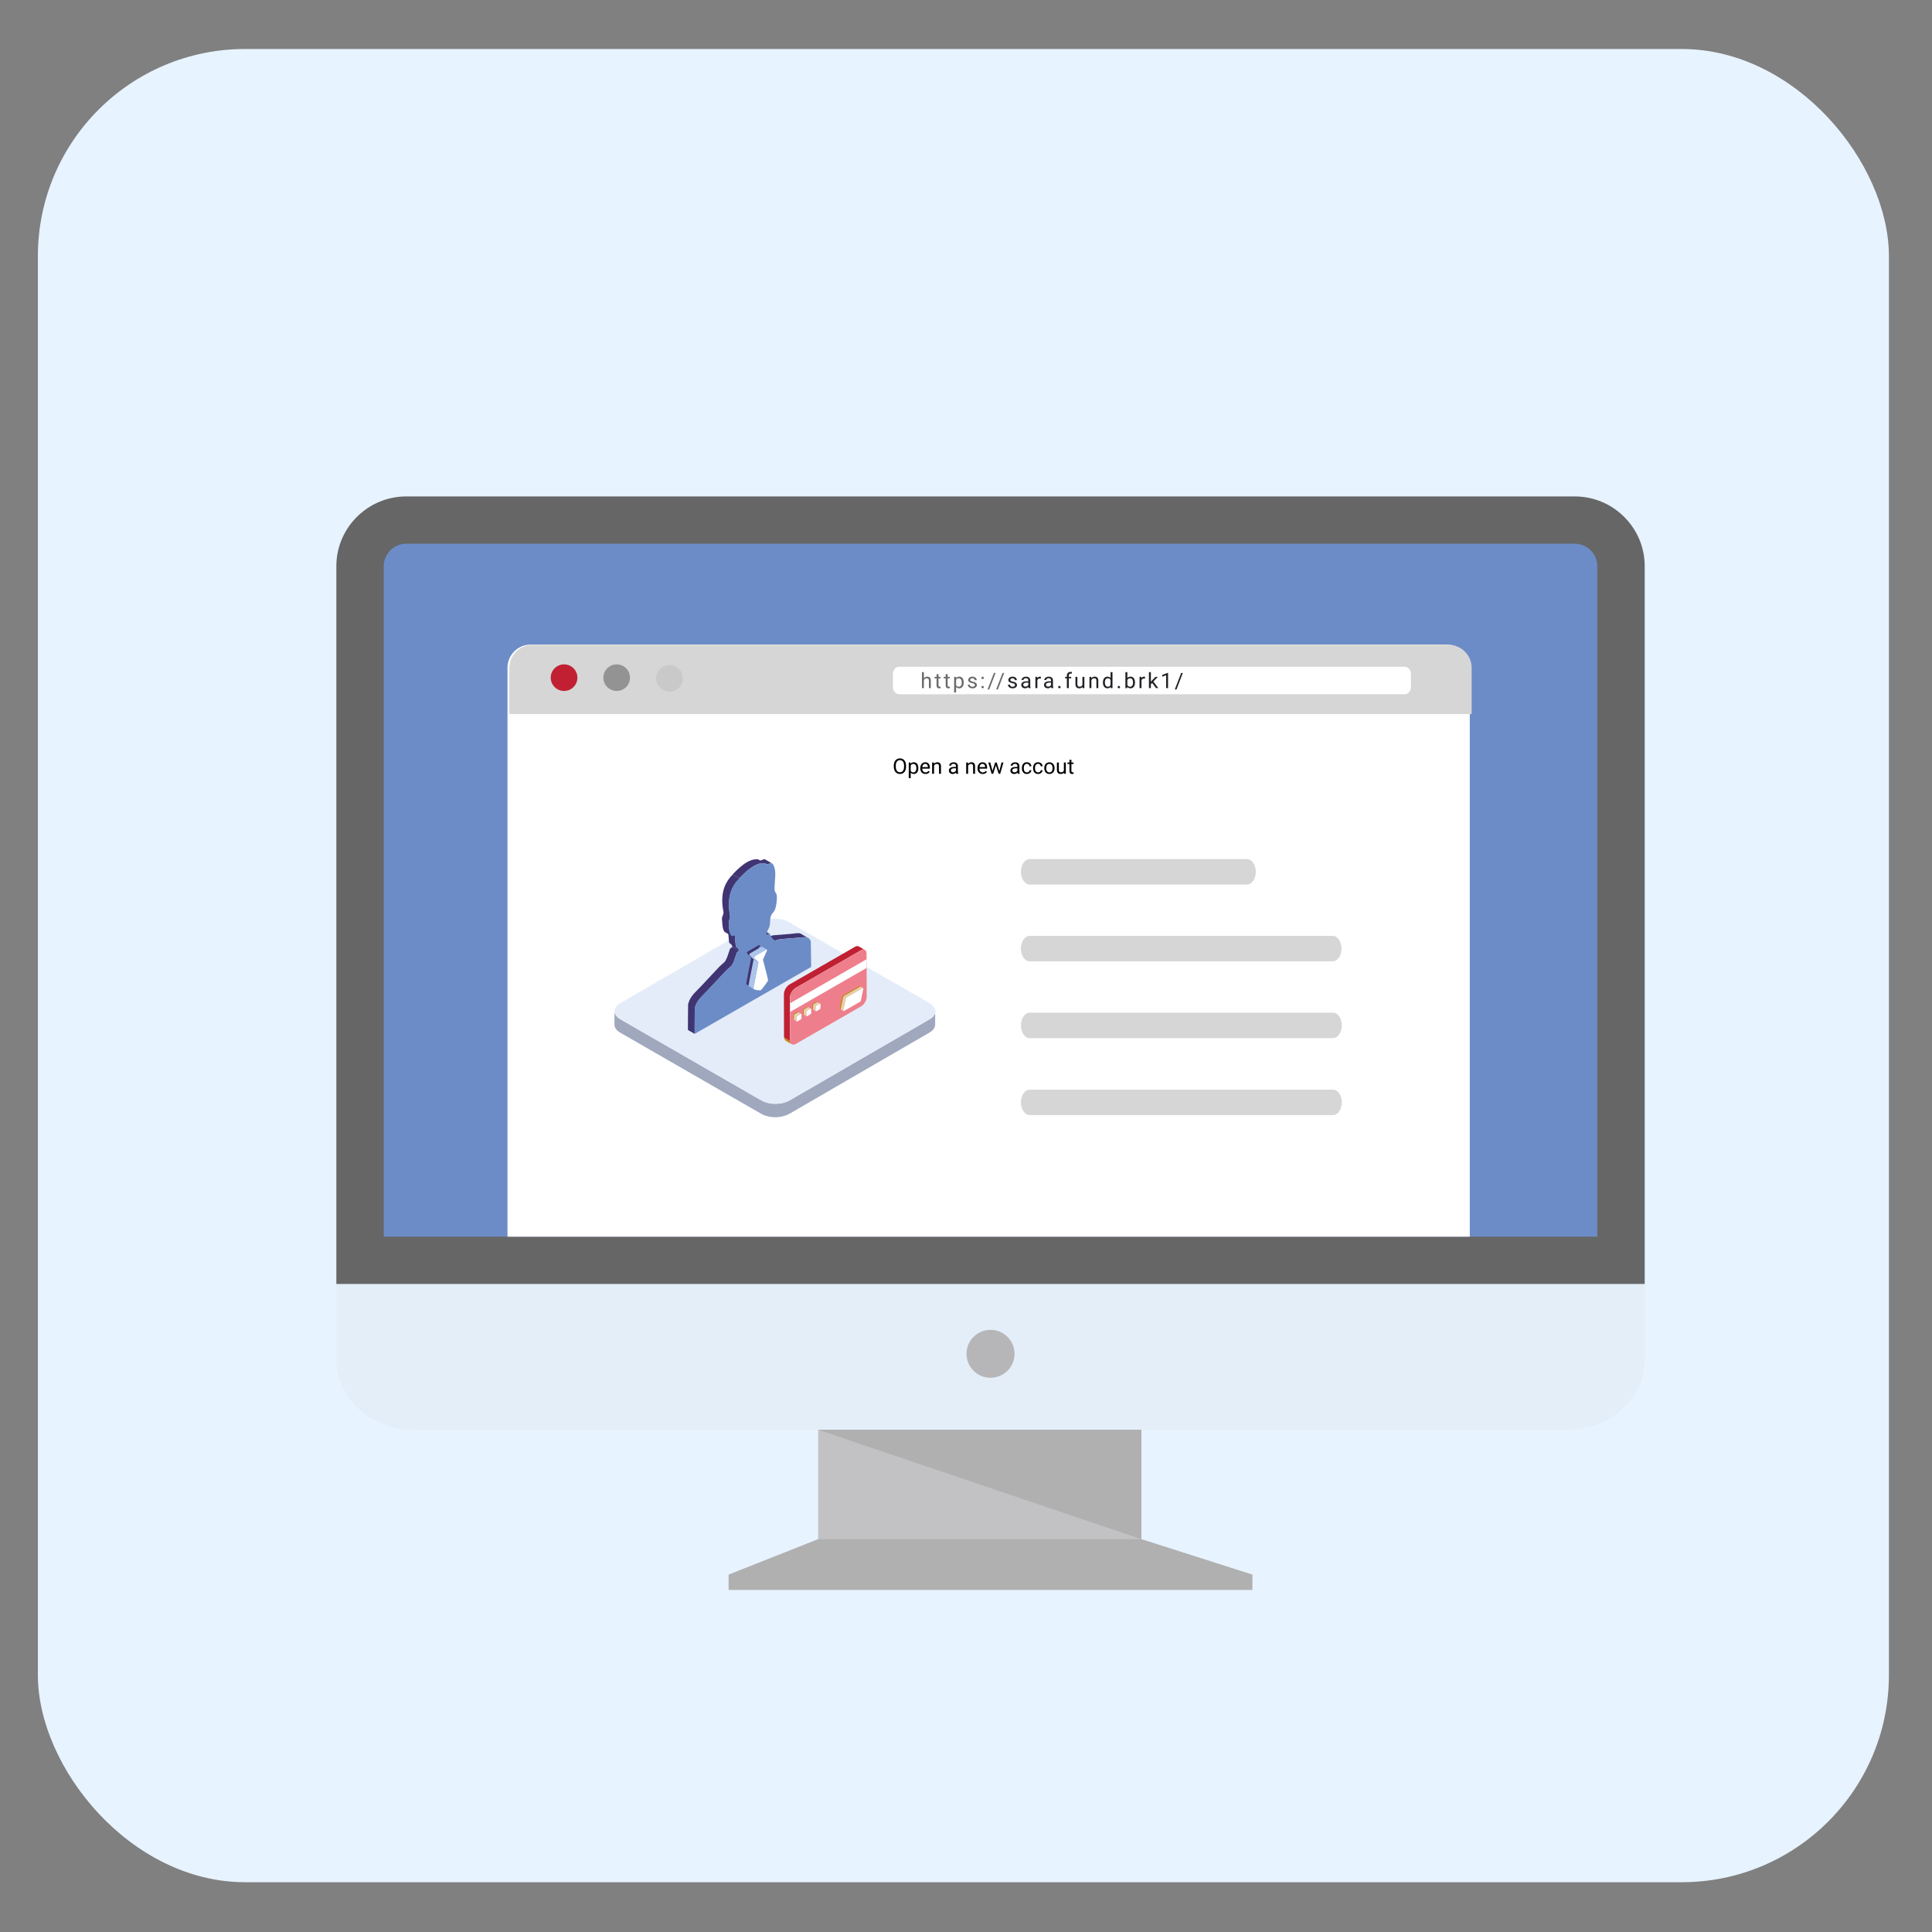 <?xml version="1.0" encoding="UTF-8" standalone="no"?>
<svg
   width="96"
   height="96"
   viewBox="0 0 96 96"
   fill="none"
   version="1.1"
   id="svg9"
   sodipodi:docname="i-CDD-r.svg"
   inkscape:version="1.3.2 (091e20e, 2023-11-25, custom)"
   xmlns:inkscape="http://www.inkscape.org/namespaces/inkscape"
   xmlns:sodipodi="http://sodipodi.sourceforge.net/DTD/sodipodi-0.dtd"
   xmlns="http://www.w3.org/2000/svg"
   xmlns:svg="http://www.w3.org/2000/svg">
  <rect x="0" y="0" width="96" height="96" fill="#808080" stroke="none"/>
  <defs
     id="defs9">
    <linearGradient
       id="paint0_linear_111_71"
       x1="29.092"
       y1="23.284"
       x2="29.092"
       y2="36.901"
       gradientUnits="userSpaceOnUse">
      <stop
         offset="0.51"
         stop-color="white"
         id="stop26" />
      <stop
         offset="0.955"
         stop-color="#CBC8C8"
         id="stop27" />
    </linearGradient>
  </defs>
  <sodipodi:namedview
     id="namedview9"
     pagecolor="#ffffff"
     bordercolor="#000000"
     borderopacity="0.25"
     inkscape:showpageshadow="2"
     inkscape:pageopacity="0.0"
     inkscape:pagecheckerboard="0"
     inkscape:deskcolor="#d1d1d1"
     showgrid="false"
     inkscape:zoom="9.0348837"
     inkscape:cx="30.492922"
     inkscape:cy="50.415702"
     inkscape:window-width="2400"
     inkscape:window-height="1261"
     inkscape:window-x="2391"
     inkscape:window-y="-9"
     inkscape:window-maximized="1"
     inkscape:current-layer="layer1" />
  <g
     inkscape:groupmode="layer"
     id="layer2"
     inkscape:label="Layer 2">
    <g
       inkscape:groupmode="layer"
       id="layer1"
       inkscape:label="Layer 1">
      <rect
         style="fill:#e7f3ff"
         id="rect9"
         width="91.977"
         height="91.091"
         x="1.882"
         y="2.435"
         ry="10.293" />
      <g
         id="g54"
         transform="matrix(1.063,0,0,1.06,16.713,24.668)">
        <path
           d="M 3.264,0 H 57.895 c 1.795,0 3.263,1.469 3.263,3.264 V 36.917 H 4.88281e-4 V 3.264 C 4.88281e-4,1.469 1.469,0 3.264,0 Z"
           fill="#666666"
           id="path1" />
        <path
           d="M 2.216,34.701 H 58.942 V 3.263 c 0,-0.572 -0.476,-1.048 -1.048,-1.048 H 3.263 c -0.572,0 -1.048,0.476 -1.048,1.048 v 31.438 z"
           fill="#6c8cc7"
           id="path2" />
        <path
           d="m 61.158,36.917 v 3.569 c 0,1.795 -1.619,3.264 -3.598,3.264 H 3.598 C 1.619,43.749 0,42.281 0,40.486 V 36.917 h 61.158 z"
           fill="#c2c2c4"
           fill-opacity="0.1"
           id="path3" />
        <path
           d="m 13.993,6.944 h 32.995 4.912 c 0.596,0 1.082,0.487 1.082,1.082 v 6.439 20.236 H 8 V 14.466 8.026 C 8,7.431 8.487,6.944 9.082,6.944 h 4.912 z"
           fill="#ffffff"
           id="path4" />
        <path
           d="M 9.17,6.955 H 51.988 c 0.596,0 1.082,0.487 1.082,1.082 V 10.201 H 8.088 V 8.037 c 0,-0.595 0.487,-1.082 1.082,-1.082 z"
           fill="#d6d6d6"
           id="path5" />
        <path
           d="m 26.309,7.985 h 23.63 c 0.161,0 0.292,0.151 0.292,0.334 v 0.62 c 0,0.183 -0.131,0.334 -0.292,0.334 H 26.309 c -0.16,0 -0.292,-0.15 -0.292,-0.334 V 8.32 c -2e-4,-0.184 0.131,-0.334 0.292,-0.334 z"
           fill="#ffffff"
           id="path6" />
        <path
           d="m 10.645,7.872 c 0.344,0 0.623,0.279 0.623,0.623 0,0.344 -0.279,0.623 -0.623,0.623 -0.344,0 -0.624,-0.279 -0.624,-0.623 10e-5,-0.345 0.279,-0.623 0.624,-0.623 z"
           fill="#c02032"
           id="path7" />
        <path
           d="m 13.104,7.872 c 0.344,0 0.623,0.279 0.623,0.623 0,0.344 -0.279,0.623 -0.623,0.623 -0.344,0 -0.623,-0.279 -0.623,-0.623 0,-0.345 0.279,-0.623 0.623,-0.623 z"
           fill="#939393"
           id="path8" />
        <path
           d="m 15.573,7.906 c 0.345,0 0.623,0.279 0.623,0.623 0,0.344 -0.279,0.623 -0.623,0.623 -0.344,0 -0.623,-0.279 -0.623,-0.623 0,-0.345 0.279,-0.623 0.623,-0.623 z"
           fill="#c9c9c9"
           id="path9" />
        <path
           d="m 30.579,41.314 c 0.62,0 1.123,-0.503 1.123,-1.123 0,-0.62 -0.503,-1.123 -1.123,-1.123 -0.62,0 -1.123,0.503 -1.123,1.123 0,0.62 0.503,1.123 1.123,1.123 z"
           fill="#b6b6b8"
           id="path10" />
        <path
           d="m 37.633,48.883 5.189,1.662 H 18.337 l 4.186,-1.662 v -5.134 h 15.109 v 5.134 z"
           fill="#c2c2c4"
           id="path11" />
        <path
           d="M 37.633,48.883 22.523,43.749 h 15.109 z"
           fill="#b0b0b0"
           id="path12" />
        <path
           d="m 22.523,48.883 h 15.109 l 5.189,1.662 v 0.716 H 30.579 18.336 v -0.716 l 4.187,-1.662 z"
           fill="#b0b0b0"
           id="path13" />
        <path
           d="m 27.464,8.235 v 0.75 H 27.374 v -0.75 z M 27.443,8.701 27.405,8.7 c 3e-4,-0.036 0.006,-0.07 0.016,-0.1 0.01,-0.031 0.025,-0.058 0.044,-0.081 0.019,-0.023 0.041,-0.04 0.067,-0.053 0.026,-0.013 0.056,-0.019 0.087,-0.019 0.026,0 0.05,0.004 0.07,0.011 0.021,0.007 0.039,0.018 0.053,0.033 0.015,0.015 0.026,0.035 0.034,0.06 0.008,0.024 0.012,0.054 0.012,0.088 V 8.985 H 27.699 V 8.638 C 27.699,8.611 27.695,8.588 27.686,8.572 27.678,8.555 27.666,8.543 27.651,8.535 27.635,8.527 27.616,8.524 27.593,8.524 c -0.022,0 -0.043,0.005 -0.062,0.014 -0.018,0.009 -0.034,0.022 -0.047,0.039 -0.013,0.017 -0.023,0.036 -0.031,0.057 -0.007,0.021 -0.011,0.044 -0.011,0.067 z M 28.246,8.457 V 8.526 H 27.96 V 8.457 Z M 28.057,8.329 h 0.09 v 0.526 c 0,0.018 0.003,0.031 0.008,0.041 0.005,0.009 0.013,0.015 0.021,0.018 0.009,0.003 0.018,0.004 0.028,0.004 0.007,0 0.015,-6.5e-4 0.023,-0.002 0.009,-0.002 0.015,-0.003 0.019,-0.004 l 5e-4,0.074 c -0.007,0.002 -0.017,0.004 -0.028,0.006 -0.011,0.002 -0.025,0.003 -0.042,0.003 -0.022,0 -0.043,-0.004 -0.061,-0.013 C 28.099,8.973 28.084,8.959 28.073,8.938 28.062,8.917 28.057,8.889 28.057,8.854 Z m 0.616,0.128 V 8.526 H 28.387 V 8.457 Z M 28.484,8.329 h 0.09 v 0.526 c 0,0.018 0.003,0.031 0.008,0.041 0.005,0.009 0.013,0.015 0.021,0.018 0.009,0.003 0.018,0.004 0.028,0.004 0.007,0 0.015,-6.5e-4 0.024,-0.002 0.008,-0.002 0.015,-0.003 0.019,-0.004 l 5e-4,0.074 c -0.007,0.002 -0.017,0.004 -0.028,0.006 -0.011,0.002 -0.025,0.003 -0.042,0.003 -0.022,0 -0.043,-0.004 -0.061,-0.013 C 28.526,8.973 28.511,8.959 28.5,8.938 28.49,8.917 28.484,8.889 28.484,8.854 Z m 0.485,0.23 V 9.189 H 28.879 V 8.457 h 0.083 z m 0.356,0.158 v 0.01 c 0,0.038 -0.005,0.074 -0.014,0.107 -0.009,0.033 -0.022,0.061 -0.04,0.085 -0.017,0.024 -0.039,0.043 -0.064,0.056 -0.025,0.013 -0.054,0.02 -0.087,0.02 -0.034,0 -0.063,-0.006 -0.089,-0.017 C 29.006,8.968 28.984,8.951 28.966,8.93 28.948,8.909 28.934,8.884 28.923,8.854 28.913,8.825 28.905,8.791 28.902,8.754 V 8.699 c 0.004,-0.039 0.011,-0.074 0.022,-0.105 0.011,-0.031 0.025,-0.057 0.043,-0.079 0.018,-0.022 0.04,-0.039 0.065,-0.05 0.025,-0.012 0.055,-0.018 0.088,-0.018 0.033,0 0.063,0.007 0.088,0.02 0.026,0.013 0.047,0.031 0.065,0.055 0.018,0.024 0.031,0.052 0.04,0.085 0.009,0.033 0.014,0.069 0.014,0.11 z M 29.235,8.727 V 8.717 C 29.235,8.691 29.232,8.666 29.226,8.643 29.221,8.619 29.212,8.599 29.2,8.581 29.189,8.563 29.174,8.549 29.156,8.539 29.139,8.529 29.117,8.524 29.093,8.524 c -0.023,0 -0.043,0.004 -0.06,0.012 -0.017,0.008 -0.031,0.018 -0.043,0.032 -0.012,0.013 -0.021,0.028 -0.029,0.045 -0.007,0.017 -0.013,0.034 -0.016,0.052 v 0.126 c 0.006,0.023 0.016,0.044 0.027,0.064 0.012,0.02 0.027,0.036 0.047,0.048 0.02,0.012 0.044,0.018 0.074,0.018 0.024,0 0.045,-0.005 0.063,-0.015 0.018,-0.01 0.033,-0.025 0.044,-0.042 0.012,-0.018 0.02,-0.038 0.026,-0.062 0.005,-0.023 0.008,-0.048 0.008,-0.075 z m 0.614,0.118 C 29.848,8.832 29.845,8.82 29.84,8.809 29.834,8.798 29.822,8.788 29.805,8.778 29.788,8.769 29.762,8.761 29.727,8.754 29.697,8.748 29.671,8.741 29.647,8.732 29.624,8.724 29.604,8.713 29.587,8.701 29.571,8.689 29.558,8.675 29.549,8.659 29.541,8.643 29.536,8.623 29.536,8.602 c 0,-0.021 0.005,-0.041 0.014,-0.059 0.009,-0.019 0.023,-0.035 0.04,-0.049 0.017,-0.014 0.038,-0.026 0.062,-0.034 0.024,-0.008 0.051,-0.012 0.081,-0.012 0.042,0 0.079,0.007 0.108,0.022 0.03,0.015 0.053,0.035 0.069,0.06 0.016,0.025 0.024,0.052 0.024,0.083 h -0.09 c 0,-0.015 -0.004,-0.029 -0.013,-0.042 -0.009,-0.014 -0.021,-0.026 -0.038,-0.035 -0.016,-0.009 -0.036,-0.014 -0.06,-0.014 -0.025,0 -0.045,0.004 -0.061,0.012 -0.015,0.007 -0.026,0.017 -0.034,0.029 -0.007,0.012 -0.01,0.024 -0.01,0.037 0,0.01 0.002,0.019 0.005,0.026 0.004,0.007 0.01,0.014 0.019,0.021 0.009,0.006 0.021,0.012 0.037,0.018 0.016,0.006 0.036,0.011 0.061,0.017 0.043,0.01 0.079,0.021 0.107,0.035 0.028,0.014 0.049,0.03 0.062,0.05 0.014,0.02 0.021,0.044 0.021,0.072 0,0.023 -0.005,0.044 -0.015,0.063 -0.009,0.019 -0.023,0.036 -0.042,0.05 -0.018,0.014 -0.039,0.024 -0.064,0.032 -0.025,0.007 -0.053,0.011 -0.084,0.011 -0.047,0 -0.086,-0.008 -0.118,-0.025 C 29.584,8.954 29.56,8.932 29.543,8.906 29.526,8.88 29.518,8.852 29.518,8.822 h 0.091 c 0.001,0.025 0.008,0.044 0.021,0.059 0.013,0.014 0.029,0.025 0.048,0.031 0.019,0.006 0.038,0.009 0.056,0.009 0.025,0 0.045,-0.003 0.062,-0.01 0.017,-0.007 0.03,-0.015 0.039,-0.027 0.009,-0.011 0.013,-0.024 0.013,-0.039 z m 0.305,0.092 c 0,-0.015 0.005,-0.028 0.014,-0.039 0.01,-0.011 0.024,-0.016 0.042,-0.016 0.018,0 0.032,0.005 0.042,0.016 0.01,0.01 0.015,0.023 0.015,0.039 0,0.015 -0.005,0.028 -0.015,0.038 -0.009,0.01 -0.023,0.016 -0.042,0.016 -0.018,0 -0.032,-0.005 -0.042,-0.016 C 30.158,8.965 30.153,8.953 30.153,8.938 Z m 5e-4,-0.431 c 0,-0.015 0.005,-0.028 0.014,-0.039 0.01,-0.011 0.024,-0.016 0.042,-0.016 0.018,0 0.032,0.005 0.042,0.016 0.01,0.01 0.015,0.023 0.015,0.039 0,0.015 -0.005,0.028 -0.015,0.038 -0.009,0.01 -0.023,0.016 -0.042,0.016 -0.018,0 -0.032,-0.005 -0.042,-0.016 C 30.159,8.534 30.154,8.521 30.154,8.506 Z m 0.66,-0.232 -0.296,0.772 h -0.078 l 0.297,-0.772 z m 0.404,0 -0.296,0.772 h -0.078 l 0.297,-0.772 z"
           fill="#696a6c"
           id="path14" />
        <path
           d="M 31.724,8.845 C 31.724,8.832 31.721,8.82 31.715,8.809 31.709,8.798 31.698,8.788 31.68,8.778 31.663,8.769 31.637,8.761 31.602,8.754 31.573,8.748 31.546,8.741 31.523,8.732 31.499,8.724 31.479,8.713 31.463,8.701 31.446,8.689 31.434,8.675 31.425,8.659 31.416,8.643 31.412,8.623 31.412,8.602 c 0,-0.021 0.005,-0.041 0.014,-0.059 0.009,-0.019 0.023,-0.035 0.04,-0.049 0.017,-0.014 0.038,-0.026 0.062,-0.034 0.024,-0.008 0.051,-0.012 0.081,-0.012 0.042,0 0.079,0.007 0.108,0.022 0.03,0.015 0.053,0.035 0.069,0.06 0.016,0.025 0.024,0.052 0.024,0.083 h -0.09 c 0,-0.015 -0.004,-0.029 -0.013,-0.042 -0.009,-0.014 -0.021,-0.026 -0.038,-0.035 -0.016,-0.009 -0.036,-0.014 -0.06,-0.014 -0.025,0 -0.045,0.004 -0.061,0.012 -0.015,0.007 -0.026,0.017 -0.034,0.029 -0.007,0.012 -0.01,0.024 -0.01,0.037 0,0.01 0.002,0.019 0.005,0.026 0.004,0.007 0.01,0.014 0.019,0.021 0.009,0.006 0.021,0.012 0.037,0.018 0.016,0.006 0.036,0.011 0.061,0.017 0.043,0.01 0.079,0.021 0.107,0.035 0.028,0.014 0.049,0.03 0.062,0.05 0.014,0.02 0.021,0.044 0.021,0.072 0,0.023 -0.005,0.044 -0.015,0.063 -0.009,0.019 -0.023,0.036 -0.042,0.05 -0.018,0.014 -0.039,0.024 -0.064,0.032 -0.025,0.007 -0.053,0.011 -0.084,0.011 -0.047,0 -0.086,-0.008 -0.118,-0.025 C 31.46,8.954 31.435,8.932 31.419,8.906 31.402,8.88 31.394,8.852 31.394,8.822 h 0.091 c 0.001,0.025 0.008,0.044 0.021,0.059 0.013,0.014 0.029,0.025 0.048,0.031 0.019,0.006 0.038,0.009 0.056,0.009 0.025,0 0.045,-0.003 0.062,-0.01 0.017,-0.007 0.03,-0.015 0.038,-0.027 0.009,-0.011 0.013,-0.024 0.013,-0.039 z m 0.621,0.05 V 8.623 c 0,-0.021 -0.004,-0.039 -0.013,-0.054 C 32.324,8.553 32.311,8.541 32.294,8.533 32.278,8.524 32.257,8.52 32.233,8.52 c -0.023,0 -0.043,0.004 -0.06,0.012 -0.017,0.008 -0.03,0.018 -0.04,0.031 -0.009,0.013 -0.014,0.026 -0.014,0.041 h -0.09 c 0,-0.019 0.005,-0.038 0.015,-0.056 0.01,-0.019 0.024,-0.035 0.042,-0.05 0.018,-0.015 0.041,-0.027 0.066,-0.036 0.026,-0.009 0.055,-0.014 0.087,-0.014 0.038,0 0.072,0.007 0.102,0.02 0.03,0.013 0.053,0.033 0.069,0.059 0.017,0.026 0.025,0.059 0.025,0.098 v 0.246 c 0,0.018 0.001,0.036 0.004,0.056 0.003,0.02 0.008,0.037 0.014,0.051 V 8.985 H 32.359 C 32.354,8.975 32.351,8.961 32.348,8.944 32.346,8.926 32.344,8.91 32.344,8.895 Z m 0.016,-0.23 9e-4,0.063 h -0.091 c -0.026,0 -0.049,0.002 -0.069,0.006 -0.02,0.004 -0.037,0.01 -0.051,0.018 -0.014,0.008 -0.024,0.018 -0.031,0.031 -0.007,0.012 -0.011,0.026 -0.011,0.042 0,0.017 0.004,0.032 0.011,0.045 0.007,0.014 0.019,0.025 0.034,0.033 0.015,0.008 0.034,0.012 0.056,0.012 0.028,0 0.052,-0.006 0.073,-0.018 0.021,-0.012 0.038,-0.026 0.05,-0.043 0.013,-0.017 0.019,-0.033 0.021,-0.049 l 0.039,0.043 c -0.002,0.014 -0.009,0.029 -0.019,0.045 -0.01,0.017 -0.024,0.033 -0.041,0.048 -0.017,0.015 -0.036,0.028 -0.06,0.038 -0.023,0.01 -0.049,0.015 -0.077,0.015 -0.036,0 -0.067,-0.007 -0.094,-0.021 C 32.075,8.96 32.054,8.942 32.039,8.918 32.025,8.894 32.017,8.868 32.017,8.838 c 0,-0.028 0.005,-0.053 0.017,-0.075 0.011,-0.022 0.027,-0.04 0.048,-0.054 0.021,-0.015 0.046,-0.026 0.075,-0.033 0.029,-0.007 0.062,-0.011 0.098,-0.011 z m 0.407,-0.125 V 8.985 H 32.677 V 8.457 h 0.088 z m 0.165,-0.086 -5e-4,0.084 C 32.924,8.537 32.917,8.536 32.91,8.535 32.904,8.535 32.896,8.534 32.888,8.534 c -0.021,0 -0.039,0.003 -0.055,0.01 C 32.817,8.551 32.803,8.56 32.792,8.571 32.781,8.583 32.772,8.597 32.766,8.613 32.759,8.629 32.755,8.647 32.753,8.666 L 32.728,8.681 c 0,-0.032 0.003,-0.062 0.009,-0.09 0.006,-0.028 0.016,-0.053 0.03,-0.074 0.013,-0.022 0.03,-0.039 0.051,-0.051 0.021,-0.012 0.045,-0.019 0.074,-0.019 0.006,0 0.014,8.1e-4 0.022,0.002 0.008,0.001 0.014,0.003 0.018,0.004 z m 0.475,0.441 V 8.623 c 0,-0.021 -0.004,-0.039 -0.013,-0.054 C 33.387,8.553 33.374,8.541 33.358,8.533 33.341,8.524 33.321,8.52 33.296,8.52 c -0.023,0 -0.043,0.004 -0.06,0.012 -0.017,0.008 -0.03,0.018 -0.04,0.031 -0.009,0.013 -0.014,0.026 -0.014,0.041 h -0.09 c 0,-0.019 0.005,-0.038 0.015,-0.056 0.01,-0.019 0.024,-0.035 0.042,-0.05 0.019,-0.015 0.041,-0.027 0.066,-0.036 0.026,-0.009 0.055,-0.014 0.087,-0.014 0.038,0 0.072,0.007 0.102,0.02 0.03,0.013 0.053,0.033 0.069,0.059 0.017,0.026 0.025,0.059 0.025,0.098 v 0.246 c 0,0.018 0.002,0.036 0.004,0.056 0.003,0.02 0.008,0.037 0.014,0.051 V 8.985 H 33.422 C 33.418,8.975 33.414,8.961 33.411,8.944 33.409,8.926 33.408,8.91 33.408,8.895 Z m 0.016,-0.23 10e-4,0.063 h -0.091 c -0.026,0 -0.049,0.002 -0.069,0.006 -0.02,0.004 -0.037,0.01 -0.051,0.018 -0.014,0.008 -0.024,0.018 -0.031,0.031 -0.007,0.012 -0.011,0.026 -0.011,0.042 0,0.017 0.004,0.032 0.011,0.045 0.007,0.014 0.019,0.025 0.034,0.033 0.015,0.008 0.034,0.012 0.056,0.012 0.028,0 0.052,-0.006 0.073,-0.018 0.021,-0.012 0.038,-0.026 0.05,-0.043 0.013,-0.017 0.019,-0.033 0.021,-0.049 l 0.039,0.043 c -0.002,0.014 -0.009,0.029 -0.019,0.045 -0.01,0.017 -0.024,0.033 -0.041,0.048 -0.017,0.015 -0.036,0.028 -0.06,0.038 -0.023,0.01 -0.049,0.015 -0.077,0.015 -0.036,0 -0.067,-0.007 -0.094,-0.021 C 33.138,8.96 33.117,8.942 33.102,8.918 33.088,8.894 33.081,8.868 33.081,8.838 c 0,-0.028 0.005,-0.053 0.017,-0.075 0.011,-0.022 0.027,-0.04 0.048,-0.054 0.021,-0.015 0.046,-0.026 0.075,-0.033 0.029,-0.007 0.062,-0.011 0.098,-0.011 z m 0.318,0.272 c 0,-0.015 0.005,-0.028 0.014,-0.039 0.01,-0.011 0.024,-0.016 0.042,-0.016 0.018,0 0.032,0.005 0.042,0.016 0.01,0.01 0.015,0.023 0.015,0.039 0,0.015 -0.005,0.028 -0.015,0.038 -0.009,0.01 -0.023,0.016 -0.042,0.016 -0.018,0 -0.032,-0.005 -0.042,-0.016 C 33.746,8.965 33.742,8.953 33.742,8.938 Z m 0.497,0.048 H 34.148 V 8.401 c 0,-0.038 0.007,-0.07 0.021,-0.096 0.014,-0.026 0.034,-0.046 0.06,-0.06 0.026,-0.014 0.057,-0.021 0.093,-0.021 0.01,0 0.021,6.5e-4 0.031,0.002 0.011,0.001 0.021,0.003 0.031,0.006 L 34.379,8.307 C 34.372,8.305 34.364,8.304 34.356,8.303 c -0.009,-6.5e-4 -0.017,-9.7e-4 -0.025,-9.7e-4 -0.019,0 -0.036,0.004 -0.05,0.012 -0.014,0.007 -0.024,0.019 -0.031,0.033 C 34.242,8.362 34.239,8.38 34.239,8.401 Z M 34.351,8.457 V 8.526 H 34.065 V 8.457 Z M 34.875,8.863 V 8.457 h 0.091 V 8.985 H 34.879 Z m 0.017,-0.111 0.038,-9.8e-4 c 0,0.035 -0.004,0.068 -0.011,0.098 -0.007,0.03 -0.019,0.055 -0.035,0.077 -0.016,0.022 -0.038,0.039 -0.064,0.051 -0.026,0.012 -0.058,0.018 -0.096,0.018 -0.026,0 -0.049,-0.004 -0.071,-0.011 C 34.631,8.977 34.613,8.965 34.597,8.949 34.582,8.934 34.57,8.913 34.562,8.888 34.553,8.863 34.549,8.833 34.549,8.798 V 8.457 h 0.09 v 0.342 c 0,0.024 0.003,0.043 0.008,0.059 0.005,0.015 0.013,0.028 0.022,0.037 0.009,0.009 0.02,0.015 0.031,0.019 0.012,0.004 0.024,0.005 0.036,0.005 0.038,0 0.069,-0.007 0.091,-0.022 0.022,-0.015 0.039,-0.035 0.048,-0.06 C 34.887,8.811 34.892,8.783 34.892,8.752 Z M 35.294,8.57 V 8.985 H 35.203 V 8.457 h 0.086 z M 35.272,8.701 35.234,8.7 c 3e-4,-0.036 0.006,-0.07 0.016,-0.1 0.01,-0.031 0.025,-0.058 0.044,-0.081 0.019,-0.023 0.041,-0.04 0.067,-0.053 0.026,-0.013 0.056,-0.019 0.087,-0.019 0.026,0 0.05,0.004 0.07,0.011 0.021,0.007 0.039,0.018 0.053,0.033 0.015,0.015 0.026,0.035 0.034,0.06 0.008,0.024 0.012,0.054 0.012,0.088 V 8.985 H 35.528 V 8.638 C 35.528,8.611 35.524,8.588 35.516,8.572 35.508,8.555 35.496,8.543 35.48,8.535 35.464,8.527 35.445,8.524 35.422,8.524 c -0.022,0 -0.043,0.005 -0.062,0.014 -0.018,0.009 -0.034,0.022 -0.047,0.039 -0.013,0.017 -0.023,0.036 -0.031,0.057 -0.007,0.021 -0.011,0.044 -0.011,0.067 z m 0.917,0.182 V 8.235 h 0.091 v 0.75 h -0.083 z M 35.833,8.727 V 8.717 c 0,-0.04 0.005,-0.077 0.015,-0.11 0.01,-0.033 0.024,-0.062 0.043,-0.085 0.019,-0.024 0.041,-0.042 0.066,-0.055 0.026,-0.013 0.054,-0.02 0.086,-0.02 0.033,0 0.062,0.006 0.087,0.018 0.025,0.011 0.046,0.028 0.064,0.05 0.018,0.022 0.031,0.048 0.042,0.079 0.01,0.031 0.017,0.066 0.021,0.105 v 0.045 c -0.004,0.039 -0.011,0.074 -0.021,0.104 -0.01,0.031 -0.024,0.057 -0.042,0.079 -0.017,0.022 -0.038,0.039 -0.064,0.05 -0.025,0.011 -0.054,0.017 -0.088,0.017 -0.031,0 -0.059,-0.007 -0.085,-0.02 C 35.931,8.962 35.909,8.943 35.891,8.919 35.872,8.895 35.858,8.867 35.848,8.834 35.838,8.801 35.833,8.766 35.833,8.727 Z m 0.091,-0.01 v 0.01 c 0,0.026 0.003,0.051 0.008,0.074 0.006,0.023 0.014,0.043 0.025,0.061 0.011,0.018 0.026,0.031 0.043,0.042 0.018,0.01 0.039,0.015 0.063,0.015 0.03,0 0.054,-0.006 0.074,-0.019 0.019,-0.013 0.035,-0.029 0.047,-0.05 0.012,-0.021 0.021,-0.043 0.027,-0.068 V 8.664 C 36.208,8.646 36.202,8.629 36.195,8.612 36.188,8.595 36.178,8.58 36.166,8.567 36.155,8.554 36.141,8.543 36.124,8.535 36.107,8.527 36.088,8.524 36.065,8.524 c -0.025,0 -0.046,0.005 -0.064,0.016 -0.018,0.01 -0.032,0.024 -0.043,0.042 C 35.946,8.599 35.938,8.619 35.932,8.643 35.927,8.666 35.924,8.691 35.924,8.717 Z m 0.598,0.221 c 0,-0.015 0.005,-0.028 0.014,-0.039 0.01,-0.011 0.024,-0.016 0.042,-0.016 0.018,0 0.032,0.005 0.042,0.016 0.01,0.01 0.015,0.023 0.015,0.039 0,0.015 -0.005,0.028 -0.015,0.038 -0.009,0.01 -0.023,0.016 -0.042,0.016 -0.018,0 -0.032,-0.005 -0.042,-0.016 C 36.526,8.965 36.522,8.953 36.522,8.938 Z m 0.362,-0.702 h 0.091 v 0.647 l -0.008,0.103 h -0.083 z m 0.448,0.481 v 0.01 c 0,0.038 -0.005,0.074 -0.014,0.107 -0.009,0.033 -0.022,0.061 -0.04,0.085 -0.018,0.024 -0.039,0.043 -0.064,0.056 -0.025,0.013 -0.054,0.02 -0.087,0.02 -0.034,0 -0.063,-0.006 -0.088,-0.017 C 37.012,8.966 36.991,8.95 36.974,8.928 36.957,8.906 36.943,8.88 36.932,8.849 36.922,8.818 36.915,8.783 36.911,8.744 V 8.699 c 0.004,-0.039 0.011,-0.074 0.021,-0.105 0.01,-0.031 0.024,-0.057 0.042,-0.079 0.017,-0.022 0.038,-0.039 0.064,-0.05 0.025,-0.012 0.054,-0.018 0.087,-0.018 0.033,0 0.063,0.007 0.088,0.02 0.026,0.013 0.047,0.031 0.064,0.055 0.018,0.024 0.031,0.052 0.04,0.085 0.009,0.033 0.014,0.069 0.014,0.11 z M 37.24,8.727 V 8.717 C 37.24,8.691 37.238,8.666 37.233,8.643 37.228,8.619 37.22,8.599 37.21,8.581 37.199,8.563 37.185,8.549 37.167,8.539 37.15,8.529 37.128,8.524 37.102,8.524 c -0.023,0 -0.043,0.004 -0.059,0.012 -0.017,0.008 -0.031,0.018 -0.043,0.032 -0.012,0.013 -0.021,0.028 -0.029,0.045 -0.007,0.017 -0.013,0.034 -0.016,0.052 v 0.118 c 0.005,0.023 0.014,0.045 0.025,0.066 0.012,0.021 0.028,0.038 0.048,0.051 0.02,0.013 0.045,0.02 0.075,0.02 0.024,0 0.045,-0.005 0.062,-0.015 C 37.183,8.894 37.197,8.88 37.208,8.862 37.219,8.845 37.227,8.825 37.233,8.801 37.238,8.778 37.24,8.754 37.24,8.727 Z M 37.636,8.54 V 8.985 H 37.545 V 8.457 h 0.088 z m 0.165,-0.086 -5e-4,0.084 C 37.793,8.537 37.786,8.536 37.779,8.535 37.772,8.535 37.765,8.534 37.756,8.534 c -0.021,0 -0.039,0.003 -0.055,0.01 -0.016,0.007 -0.029,0.016 -0.041,0.027 -0.011,0.012 -0.02,0.026 -0.026,0.042 -0.006,0.016 -0.01,0.034 -0.012,0.053 l -0.025,0.015 c 0,-0.032 0.003,-0.062 0.009,-0.09 0.006,-0.028 0.016,-0.053 0.03,-0.074 0.013,-0.022 0.03,-0.039 0.051,-0.051 0.021,-0.012 0.046,-0.019 0.074,-0.019 0.006,0 0.014,8.1e-4 0.022,0.002 0.009,0.001 0.014,0.003 0.018,0.004 z m 0.274,-0.219 v 0.75 h -0.091 v -0.75 z M 38.398,8.457 38.167,8.704 38.039,8.838 38.031,8.741 38.123,8.631 38.288,8.457 Z M 38.315,8.985 38.127,8.734 38.174,8.653 38.422,8.985 Z M 38.878,8.271 V 8.985 H 38.788 V 8.383 L 38.606,8.45 V 8.368 l 0.258,-0.098 z m 0.69,0.004 -0.296,0.772 H 39.194 L 39.491,8.275 Z"
           fill="#202124"
           id="path15" />
        <path
           fill-rule="evenodd"
           clip-rule="evenodd"
           d="M 32.411,25.393 C 32.183,25.393 32,25.125 32,24.796 c 0,-0.328 0.183,-0.596 0.411,-0.596 h 14.177 c 0.228,0 0.411,0.268 0.411,0.596 0,0.328 -0.183,0.596 -0.411,0.596 z M 32.411,29 C 32.184,29 32,28.732 32,28.404 c 0,-0.328 0.184,-0.596 0.411,-0.596 H 46.589 C 46.816,27.808 47,28.075 47,28.404 47,28.732 46.816,29 46.589,29 Z m -2e-4,-10.808 C 32.183,18.192 32,17.925 32,17.596 32,17.268 32.183,17 32.411,17 h 10.157 c 0.228,0 0.411,0.268 0.411,0.596 0,0.328 -0.184,0.596 -0.411,0.596 z m 0,3.6 C 32.183,21.793 32,21.525 32,21.196 c 0,-0.328 0.183,-0.596 0.411,-0.596 h 14.163 c 0.228,0 0.411,0.268 0.411,0.596 0,0.329 -0.183,0.596 -0.411,0.596 z"
           fill="#d6d6d6"
           id="path16" />
        <path
           d="m 27.998,24.163 c -0.021,0.209 -0.213,0.314 -0.377,0.409 -0.152,0.087 -0.304,0.177 -0.455,0.264 -0.243,0.141 -0.485,0.281 -0.728,0.422 -0.304,0.177 -0.607,0.354 -0.911,0.529 -0.335,0.194 -0.669,0.39 -1.006,0.584 -0.337,0.196 -0.673,0.392 -1.012,0.588 -0.31,0.181 -0.618,0.359 -0.928,0.54 -0.253,0.146 -0.504,0.293 -0.757,0.439 -0.166,0.095 -0.331,0.192 -0.496,0.287 -0.126,0.072 -0.243,0.145 -0.386,0.186 -0.371,0.106 -0.782,0.07 -1.116,-0.124 -0.12,-0.07 -0.241,-0.139 -0.361,-0.209 -0.221,-0.127 -0.439,-0.253 -0.66,-0.38 -0.289,-0.167 -0.578,-0.335 -0.867,-0.5 -0.329,-0.19 -0.66,-0.38 -0.989,-0.571 -0.34,-0.196 -0.681,-0.394 -1.021,-0.59 -0.321,-0.186 -0.643,-0.371 -0.966,-0.557 l -0.822,-0.473 c -0.196,-0.114 -0.394,-0.226 -0.59,-0.34 -0.089,-0.051 -0.179,-0.103 -0.268,-0.156 -0.141,-0.082 -0.28,-0.211 -0.28,-0.386 0,0.16 0,0.32 -0.002,0.481 0,0.057 -0.004,0.116 0,0.175 0.011,0.154 0.133,0.274 0.261,0.35 0.078,0.048 0.158,0.091 0.238,0.137 0.205,0.118 0.411,0.238 0.616,0.356 0.297,0.171 0.592,0.342 0.888,0.513 0.352,0.203 0.706,0.407 1.057,0.61 0.367,0.213 0.734,0.424 1.103,0.637 0.35,0.202 0.698,0.403 1.048,0.605 0.291,0.167 0.58,0.335 0.871,0.502 0.196,0.114 0.394,0.226 0.59,0.34 0.114,0.065 0.226,0.139 0.35,0.184 0.386,0.141 0.839,0.11 1.194,-0.097 0.135,-0.078 0.27,-0.158 0.405,-0.236 0.249,-0.144 0.498,-0.289 0.745,-0.433 0.325,-0.188 0.648,-0.377 0.974,-0.567 0.363,-0.211 0.726,-0.422 1.088,-0.633 l 1.09,-0.633 c 0.325,-0.19 0.65,-0.378 0.978,-0.569 0.253,-0.146 0.506,-0.293 0.759,-0.441 0.139,-0.082 0.28,-0.162 0.418,-0.243 0.042,-0.025 0.086,-0.049 0.126,-0.078 0.106,-0.08 0.19,-0.19 0.192,-0.329 0.002,-0.07 0,-0.139 0,-0.209 0,-0.139 0,-0.28 0.002,-0.418 0.008,0.013 0.006,0.025 0.006,0.034 0,0.004 0,-0.006 0,0 z"
           fill="#a0a8be"
           id="path17" />
        <path
           d="m 27.728,23.753 c 0.361,0.209 0.363,0.55 0.004,0.759 l -6.549,3.807 c -0.359,0.209 -0.947,0.209 -1.308,0 L 13.281,24.511 c -0.361,-0.209 -0.363,-0.55 -0.004,-0.759 l 6.549,-3.807 c 0.359,-0.209 0.947,-0.209 1.308,0 z"
           fill="#e4ecf9"
           id="path18" />
        <path
           d="m 21.692,20.68 c 0.021,-0.002 0.042,-0.006 0.061,-0.008 0.019,-0.002 0.04,-0.004 0.057,-0.006 h 0.004 c 0.019,-0.002 0.036,-0.004 0.053,-0.004 h 0.067 c 0.011,0 0.023,0.002 0.034,0.004 0.002,0 0.006,0 0.008,0.002 0.008,0.002 0.013,0.004 0.021,0.006 0.004,0 0.006,0.002 0.009,0.002 0.006,0.002 0.011,0.004 0.015,0.006 0.002,0.002 0.006,0.002 0.008,0.004 0.006,0.002 0.009,0.004 0.015,0.008 0.004,0.002 0.006,0.004 0.009,0.004 l -0.316,-0.184 -0.002,-0.002 c -0.002,-0.002 -0.004,-0.002 -0.006,-0.004 -0.004,-0.002 -0.01,-0.006 -0.015,-0.008 0,0 -0.002,0 -0.002,-0.002 -0.002,0 -0.004,-0.002 -0.006,-0.002 -0.006,-0.002 -0.011,-0.004 -0.015,-0.006 -0.002,0 -0.002,-0.002 -0.004,-0.002 -0.002,0 -0.004,0 -0.006,-0.002 -0.008,-0.002 -0.013,-0.004 -0.021,-0.006 -0.002,0 -0.004,0 -0.006,-0.002 H 21.654 c -0.011,-0.002 -0.023,-0.004 -0.034,-0.004 h -0.008 c -0.019,-0.002 -0.038,-0.002 -0.057,0 h -0.002 -0.002 c -0.017,0 -0.036,0.002 -0.053,0.004 h -0.004 l -0.057,0.006 c -0.021,0.002 -0.042,0.006 -0.063,0.008 h -0.004 c -0.021,0.002 -0.044,0.006 -0.067,0.008 -0.283,0.025 -0.597,0.046 -0.88,0.072 -0.08,0.021 -0.162,0.042 -0.241,0.063 l 0.316,0.184 c 0.08,-0.021 0.162,-0.042 0.241,-0.063 0.281,-0.029 0.597,-0.048 0.88,-0.072 0.023,-0.002 0.046,-0.004 0.067,-0.008 0.002,0.004 0.004,0.004 0.006,0.004 z"
           fill="#403572"
           id="path19" />
        <path
           d="m 20.469,20.811 -0.316,-0.184 h 0.002 z"
           fill="#28289e"
           id="path20" />
        <path
           d="m 20.471,20.811 -0.316,-0.184 0.011,0.006 0.316,0.184 c -0.004,0 -0.008,-0.004 -0.011,-0.006 z"
           fill="#2929a3"
           id="path21" />
        <path
           d="M 20.483,20.817 20.167,20.632 c 0.004,0.002 0.008,0.002 0.009,0.004 l 0.316,0.184 c -0.002,0 -0.006,-0.002 -0.009,-0.004 z"
           fill="#2a2aa8"
           id="path22" />
        <path
           d="m 20.492,20.82 -0.316,-0.184 c 0.002,0 0.004,0.002 0.006,0.002 l 0.316,0.184 c 0,0 -0.002,0 -0.006,-0.002 z"
           fill="#2c2cad"
           id="path23" />
        <path
           d="m 20.102,20.566 -0.316,-0.184 c 0.002,0 0.002,-0.002 0.004,-0.002 l 0.316,0.184 c -0.002,0 -0.004,0.002 -0.004,0.002 z"
           fill="#2a2abc"
           id="path24" />
        <path
           d="m 20.106,20.564 -0.316,-0.184 c 0.038,-0.015 0.076,-0.03 0.114,-0.048 l 0.316,0.184 c -0.038,0.017 -0.076,0.032 -0.114,0.048 z"
           fill="#403572"
           id="path25" />
        <path
           d="m 20.22,20.516 -0.316,-0.184 c 0.011,-0.006 0.025,-0.009 0.036,-0.015 l 0.316,0.184 c -0.013,0.006 -0.025,0.011 -0.036,0.015 z"
           fill="#403572"
           id="path26" />
        <path
           d="M 18.672,21.083 C 18.657,20.912 18.642,20.742 18.627,20.571 L 18.311,20.387 c 0.015,0.171 0.03,0.34 0.046,0.511 0.038,0.097 0.127,0.059 0.154,0.211 l 0.316,0.184 c -0.027,-0.152 -0.116,-0.114 -0.154,-0.211 z"
           fill="#403572"
           id="path27" />
        <path
           d="m 18.511,21.111 -0.114,0.099 c -0.004,0.011 -0.008,0.025 -0.011,0.038 -0.004,0.01 -0.008,0.021 -0.009,0.032 -0.002,0.006 -0.004,0.013 -0.006,0.019 -0.004,0.009 -0.006,0.019 -0.009,0.029 -0.002,0.006 -0.004,0.009 -0.006,0.015 -0.004,0.015 -0.009,0.029 -0.015,0.044 0,0.002 0,0.002 -0.002,0.004 l -0.029,0.086 v 0.002 c -0.009,0.029 -0.021,0.057 -0.03,0.086 0,0.002 0,0.002 -0.002,0.004 -0.011,0.029 -0.023,0.055 -0.034,0.082 -0.002,0.004 -0.004,0.006 -0.004,0.009 -0.006,0.013 -0.011,0.025 -0.017,0.038 -0.002,0.006 -0.004,0.009 -0.008,0.015 -0.004,0.008 -0.006,0.013 -0.009,0.019 -0.004,0.006 -0.006,0.011 -0.01,0.017 l -0.006,0.011 c -0.004,0.008 -0.008,0.013 -0.011,0.021 -0.002,0.002 -0.002,0.004 -0.004,0.006 -0.006,0.009 -0.011,0.017 -0.017,0.025 -0.08,0.072 -0.162,0.145 -0.241,0.217 -0.281,0.299 -0.595,0.641 -0.878,0.941 -0.029,0.03 -0.055,0.059 -0.084,0.086 l -0.009,0.009 c -0.029,0.029 -0.055,0.057 -0.082,0.084 -0.025,0.025 -0.048,0.049 -0.072,0.074 -0.004,0.004 -0.008,0.009 -0.013,0.013 l -0.068,0.074 -0.004,0.004 c -0.002,0.002 -0.004,0.006 -0.006,0.008 -0.017,0.019 -0.034,0.04 -0.05,0.061 -0.002,0.002 -0.004,0.006 -0.006,0.008 0,0.002 -0.002,0.002 -0.002,0.004 -0.008,0.009 -0.015,0.021 -0.023,0.03 -0.004,0.006 -0.009,0.011 -0.013,0.019 l -0.002,0.002 c -0.004,0.004 -0.006,0.009 -0.009,0.013 -0.006,0.01 -0.013,0.019 -0.019,0.029 -0.002,0.002 -0.004,0.006 -0.004,0.008 -0.002,0.004 -0.006,0.009 -0.008,0.013 -0.004,0.006 -0.008,0.011 -0.011,0.019 -0.004,0.006 -0.008,0.013 -0.011,0.019 l -0.006,0.011 c -0.002,0.002 -0.002,0.004 -0.004,0.006 -0.006,0.011 -0.013,0.025 -0.019,0.036 -0.002,0.002 -0.002,0.004 -0.002,0.006 -0.002,0.004 -0.004,0.008 -0.004,0.009 -0.004,0.008 -0.006,0.013 -0.009,0.021 -0.004,0.008 -0.008,0.017 -0.009,0.025 -0.002,0.004 -0.002,0.008 -0.004,0.009 0,0.002 -0.002,0.004 -0.002,0.006 -0.006,0.015 -0.011,0.029 -0.015,0.044 0,0.002 -0.002,0.004 -0.002,0.006 l -0.006,0.017 c -0.004,0.009 -0.006,0.019 -0.01,0.029 -0.002,0.008 -0.004,0.017 -0.008,0.025 0,0.213 -0.015,0.938 -0.009,1.213 l 0.316,0.184 c -0.006,-0.278 0.009,-1 0.009,-1.213 0.004,-0.019 0.009,-0.036 0.015,-0.055 l 0.006,-0.017 c 0.006,-0.019 0.013,-0.038 0.019,-0.055 0.002,-0.004 0.002,-0.008 0.004,-0.009 0.006,-0.015 0.013,-0.03 0.019,-0.046 0.002,-0.004 0.004,-0.008 0.004,-0.009 0.008,-0.017 0.017,-0.032 0.025,-0.049 l 0.006,-0.011 c 0.008,-0.013 0.015,-0.025 0.023,-0.038 0.002,-0.004 0.006,-0.009 0.008,-0.013 0.008,-0.011 0.015,-0.025 0.023,-0.036 0.004,-0.004 0.006,-0.009 0.009,-0.013 0.006,-0.008 0.01,-0.013 0.015,-0.021 0.008,-0.009 0.015,-0.021 0.023,-0.03 0.002,-0.004 0.006,-0.008 0.009,-0.011 0.015,-0.021 0.032,-0.04 0.049,-0.061 l 0.011,-0.011 c 0.023,-0.025 0.044,-0.05 0.069,-0.074 0.004,-0.004 0.008,-0.009 0.013,-0.013 0.023,-0.025 0.048,-0.049 0.072,-0.074 0.027,-0.027 0.055,-0.055 0.082,-0.084 l 0.01,-0.009 c 0.027,-0.029 0.055,-0.057 0.084,-0.087 0.283,-0.302 0.595,-0.645 0.879,-0.941 0.08,-0.072 0.162,-0.145 0.241,-0.217 0.002,-0.002 0.002,-0.004 0.004,-0.006 L 18.49,21.967 c 0,-0.002 0.002,-0.002 0.002,-0.004 0.002,-0.002 0.002,-0.004 0.004,-0.006 0.002,-0.004 0.004,-0.008 0.008,-0.011 0.002,-0.004 0.004,-0.006 0.006,-0.009 l 0.006,-0.011 c 0.002,-0.002 0.002,-0.004 0.004,-0.006 l 0.006,-0.011 c 0.004,-0.006 0.006,-0.013 0.009,-0.019 0.002,-0.002 0.002,-0.004 0.004,-0.008 0.002,-0.002 0.002,-0.006 0.004,-0.008 0.006,-0.011 0.011,-0.025 0.017,-0.038 0.002,-0.002 0.002,-0.004 0.004,-0.008 0,0 0,-0.002 0.002,-0.002 0.011,-0.027 0.023,-0.053 0.034,-0.082 v -0.002 -0.002 c 0.011,-0.029 0.021,-0.057 0.03,-0.086 v -0.002 c 0.009,-0.029 0.021,-0.057 0.029,-0.086 0,-0.002 0,-0.002 0.002,-0.004 0.006,-0.015 0.01,-0.03 0.015,-0.044 0.002,-0.006 0.004,-0.009 0.006,-0.015 0.004,-0.009 0.006,-0.019 0.009,-0.029 0.002,-0.006 0.004,-0.013 0.006,-0.019 0.004,-0.011 0.008,-0.023 0.009,-0.032 0.004,-0.013 0.008,-0.027 0.011,-0.038 l 0.114,-0.099 z m 1.845,-3.915 -0.316,-0.184 h -0.002 l -0.011,-0.006 c -0.002,0 -0.004,-0.002 -0.004,-0.002 h -0.002 c 0,0 -0.002,0 -0.002,-0.002 C 20.015,17.002 20.013,17 20.009,17 H 20.004 L 19.823,17.069 19.711,17.011 C 19.698,17.009 19.684,17.008 19.669,17.008 h -0.063 c -0.004,0 -0.008,0 -0.011,0.002 -0.013,0 -0.025,0.002 -0.038,0.004 -0.006,0 -0.013,0 -0.019,0.002 -0.004,0 -0.009,0.002 -0.013,0.002 -0.004,0 -0.009,0.002 -0.013,0.002 -0.019,0.004 -0.036,0.008 -0.055,0.013 h -0.002 c -0.004,0.002 -0.008,0.002 -0.011,0.004 -0.017,0.004 -0.032,0.009 -0.049,0.015 -0.008,0.002 -0.013,0.006 -0.021,0.008 l -0.029,0.011 c -0.004,0.002 -0.006,0.002 -0.009,0.004 -0.015,0.006 -0.03,0.013 -0.046,0.021 -0.008,0.004 -0.015,0.008 -0.023,0.009 -0.023,0.011 -0.046,0.023 -0.067,0.036 -0.021,0.011 -0.042,0.025 -0.063,0.038 l -0.017,0.011 c -0.015,0.009 -0.03,0.021 -0.048,0.032 -0.006,0.004 -0.009,0.008 -0.015,0.011 -0.019,0.013 -0.04,0.029 -0.059,0.044 -0.004,0.002 -0.008,0.006 -0.009,0.008 -0.017,0.013 -0.032,0.025 -0.048,0.038 -0.006,0.004 -0.011,0.009 -0.017,0.013 -0.015,0.013 -0.03,0.025 -0.046,0.038 -0.004,0.004 -0.008,0.006 -0.011,0.009 -0.019,0.015 -0.036,0.032 -0.053,0.048 -0.004,0.004 -0.009,0.008 -0.013,0.011 -0.013,0.013 -0.027,0.025 -0.04,0.038 -0.006,0.004 -0.009,0.009 -0.015,0.013 -0.015,0.015 -0.03,0.03 -0.046,0.044 l -0.002,0.002 -0.044,0.044 c -0.004,0.004 -0.008,0.008 -0.011,0.013 l -0.03,0.03 c -0.004,0.006 -0.009,0.009 -0.013,0.013 l -0.029,0.029 -0.009,0.009 c -0.011,0.013 -0.025,0.025 -0.036,0.036 l 0.316,0.184 c 0.011,-0.011 0.023,-0.025 0.036,-0.036 0.004,-0.004 0.006,-0.008 0.009,-0.009 l 0.029,-0.029 0.013,-0.013 c 0.009,-0.009 0.019,-0.021 0.03,-0.03 0.004,-0.004 0.008,-0.009 0.013,-0.013 l 0.044,-0.044 0.004,-0.004 c 0.015,-0.015 0.03,-0.029 0.046,-0.044 0.006,-0.004 0.009,-0.009 0.015,-0.013 0.013,-0.013 0.027,-0.025 0.04,-0.038 0.004,-0.004 0.009,-0.008 0.013,-0.011 0.017,-0.015 0.036,-0.032 0.053,-0.048 0.004,-0.004 0.008,-0.006 0.011,-0.009 0.015,-0.013 0.03,-0.027 0.046,-0.038 0.006,-0.004 0.011,-0.009 0.017,-0.013 0.015,-0.013 0.032,-0.025 0.048,-0.038 0.004,-0.002 0.008,-0.006 0.011,-0.008 0.019,-0.015 0.038,-0.029 0.059,-0.044 0.006,-0.004 0.009,-0.008 0.015,-0.011 0.015,-0.011 0.03,-0.021 0.048,-0.032 l 0.017,-0.011 c 0.021,-0.013 0.042,-0.027 0.063,-0.038 0.023,-0.013 0.046,-0.025 0.067,-0.036 0.008,-0.004 0.015,-0.008 0.023,-0.009 0.015,-0.008 0.03,-0.015 0.046,-0.021 0.011,-0.006 0.025,-0.009 0.036,-0.015 0.008,-0.002 0.013,-0.006 0.021,-0.008 0.017,-0.006 0.032,-0.011 0.05,-0.015 0.004,-0.002 0.008,-0.002 0.011,-0.004 0.019,-0.006 0.038,-0.009 0.057,-0.013 0.004,0 0.01,-0.002 0.013,-0.002 0.011,-0.002 0.023,-0.004 0.032,-0.004 0.013,-0.002 0.025,-0.004 0.038,-0.004 0.011,0 0.021,0 0.032,-0.002 h 0.03 c 0.017,0 0.036,0.002 0.053,0.004 l 0.112,0.057 0.181,-0.068 c 0.006,0 0.011,0.002 0.019,0.004 h 0.002 c 0,0.004 0.006,0.008 0.011,0.009 z m -1.983,2.234 c 0,-0.006 -0.002,-0.013 -0.002,-0.019 -0.004,-0.03 -0.008,-0.059 -0.009,-0.087 0,-0.008 -0.002,-0.013 -0.002,-0.021 -0.002,-0.023 -0.004,-0.046 -0.004,-0.069 0,-0.008 0,-0.015 -0.002,-0.023 -0.002,-0.029 -0.002,-0.055 -0.002,-0.084 v -0.006 c 0,-0.025 0,-0.051 0.002,-0.076 v -0.023 c 0.002,-0.023 0.002,-0.044 0.004,-0.065 0,-0.004 0,-0.009 0.002,-0.015 0.002,-0.025 0.006,-0.051 0.008,-0.076 0,-0.008 0.002,-0.015 0.004,-0.021 0.002,-0.015 0.004,-0.03 0.008,-0.044 0.002,-0.008 0.002,-0.015 0.004,-0.023 0.002,-0.015 0.006,-0.029 0.008,-0.044 0.002,-0.006 0.002,-0.013 0.004,-0.019 0.006,-0.03 0.013,-0.059 0.021,-0.087 0.002,-0.006 0.004,-0.011 0.004,-0.017 0.008,-0.025 0.013,-0.048 0.021,-0.07 0,-0.002 0,-0.002 0.002,-0.004 0.006,-0.019 0.013,-0.038 0.021,-0.057 0.002,-0.006 0.006,-0.013 0.008,-0.019 0.006,-0.013 0.009,-0.027 0.015,-0.038 0.002,-0.006 0.006,-0.013 0.008,-0.019 0.006,-0.011 0.011,-0.025 0.017,-0.036 0.002,-0.006 0.006,-0.011 0.008,-0.017 0.008,-0.015 0.015,-0.03 0.023,-0.044 0.002,-0.002 0.002,-0.004 0.004,-0.006 0.01,-0.017 0.019,-0.032 0.029,-0.049 0.002,-0.004 0.006,-0.009 0.008,-0.013 0.008,-0.011 0.015,-0.025 0.021,-0.036 0.004,-0.006 0.008,-0.011 0.009,-0.017 0.008,-0.011 0.015,-0.025 0.025,-0.036 0.004,-0.004 0.006,-0.009 0.009,-0.013 0.013,-0.017 0.025,-0.034 0.038,-0.051 0.002,-0.002 0.004,-0.006 0.006,-0.008 l 0.051,-0.063 c 0,0 0,-0.002 0.002,-0.002 0.027,-0.03 0.053,-0.059 0.08,-0.086 l 0.021,-0.021 -0.316,-0.184 -0.017,0.017 -0.004,0.004 c -0.029,0.027 -0.055,0.055 -0.08,0.086 l -0.002,0.002 c -0.017,0.021 -0.034,0.04 -0.051,0.063 -0.002,0.002 -0.002,0.004 -0.004,0.006 l -0.002,0.002 c -0.013,0.017 -0.027,0.034 -0.038,0.051 -0.002,0.002 -0.002,0.004 -0.004,0.004 -0.002,0.004 -0.004,0.006 -0.006,0.009 -0.008,0.011 -0.015,0.023 -0.025,0.036 -0.002,0.004 -0.004,0.006 -0.006,0.009 -0.002,0.002 -0.002,0.004 -0.004,0.008 -0.008,0.011 -0.015,0.023 -0.021,0.036 l -0.006,0.011 c 0,0.002 -0.002,0.002 -0.002,0.004 -0.009,0.017 -0.019,0.032 -0.029,0.05 -0.002,0.002 -0.002,0.004 -0.004,0.006 -0.008,0.015 -0.015,0.029 -0.023,0.044 0,0.002 -0.002,0.002 -0.002,0.004 -0.002,0.004 -0.004,0.008 -0.006,0.013 -0.006,0.011 -0.011,0.025 -0.017,0.036 -0.002,0.002 -0.002,0.006 -0.004,0.008 -0.002,0.004 -0.004,0.008 -0.004,0.011 -0.006,0.013 -0.011,0.025 -0.015,0.038 l -0.006,0.011 c 0,0.002 -0.002,0.006 -0.002,0.008 -0.008,0.019 -0.013,0.038 -0.021,0.057 0,0.002 0,0.002 -0.002,0.004 -0.008,0.023 -0.015,0.048 -0.021,0.07 0,0.004 -0.002,0.006 -0.002,0.009 0,0.002 -0.002,0.006 -0.002,0.008 -0.008,0.029 -0.015,0.057 -0.021,0.087 0,0.002 0,0.004 -0.002,0.006 -0.002,0.006 -0.002,0.009 -0.002,0.015 -0.004,0.013 -0.006,0.029 -0.008,0.044 -0.002,0.008 -0.002,0.015 -0.004,0.025 -0.002,0.015 -0.004,0.03 -0.006,0.044 0,0.006 -0.002,0.009 -0.002,0.015 v 0.006 c -0.004,0.025 -0.006,0.05 -0.008,0.076 0,0.004 0,0.009 -0.002,0.015 -0.002,0.021 -0.004,0.044 -0.004,0.065 v 0.023 c 0,0.025 -0.002,0.049 -0.002,0.074 v 0.008 c 0,0.027 0.002,0.055 0.002,0.084 0,0.008 0,0.015 0.002,0.023 0.002,0.023 0.002,0.046 0.004,0.068 0,0.008 0.002,0.013 0.002,0.021 0.002,0.029 0.006,0.059 0.009,0.087 0,0.006 0.002,0.013 0.002,0.019 l 0.011,0.074 c 0.002,0.008 0.002,0.017 0.004,0.027 0.006,0.03 0.011,0.063 0.017,0.093 0.002,0.008 0.002,0.017 0.004,0.025 v 0.057 c 0,0.004 0,0.008 -0.002,0.011 0,0.006 -0.002,0.013 -0.004,0.019 0,0.002 -0.002,0.006 -0.002,0.008 l -0.006,0.023 c 0,0.002 0,0.002 -0.002,0.004 -0.002,0.009 -0.006,0.019 -0.009,0.03 0,0.002 -0.002,0.004 -0.002,0.008 -0.006,0.013 -0.009,0.029 -0.015,0.042 -0.006,0.013 -0.009,0.027 -0.013,0.038 0,0.002 -0.002,0.002 -0.002,0.004 0,0.002 0,0.002 -0.002,0.004 -0.002,0.004 -0.004,0.009 -0.004,0.013 0,0.002 -0.002,0.004 -0.002,0.006 v 0.002 c 0,0.002 -0.002,0.004 -0.002,0.008 0,0.002 -0.002,0.004 -0.002,0.008 v 0.004 c 0,0.002 0,0.004 -0.002,0.006 v 0.008 c 0,0.008 -0.002,0.015 0,0.021 0.015,0.164 0.019,0.557 0.141,0.627 l 0.316,0.184 c -0.122,-0.07 -0.126,-0.464 -0.141,-0.627 v -0.021 -0.008 c 0,-0.002 0,-0.004 0.002,-0.006 0,-0.004 0.002,-0.008 0.002,-0.009 0,-0.002 0.002,-0.004 0.002,-0.008 0,-0.002 0.002,-0.006 0.002,-0.008 0.002,-0.004 0.002,-0.009 0.004,-0.013 0,-0.002 0.002,-0.004 0.002,-0.008 0.004,-0.013 0.009,-0.025 0.013,-0.038 0.006,-0.013 0.009,-0.027 0.015,-0.04 0,-0.002 0.002,-0.002 0.002,-0.004 v -0.002 c 0.004,-0.009 0.006,-0.019 0.009,-0.03 v -0.004 l 0.006,-0.023 v -0.002 c 0,-0.002 0,-0.004 0.002,-0.006 0.002,-0.006 0.002,-0.013 0.004,-0.019 V 19.723 19.715 19.706 19.691 19.681 19.666 19.659 c 0,-0.008 -0.002,-0.017 -0.004,-0.025 -0.006,-0.032 -0.011,-0.063 -0.017,-0.093 -0.002,-0.009 -0.004,-0.017 -0.004,-0.027 -0.002,-0.034 -0.006,-0.059 -0.009,-0.084 z"
           fill="#403572"
           id="path28" />
        <path
           d="m 19.517,17.325 c 0.165,-0.095 0.34,-0.152 0.51,-0.129 l 0.112,0.057 0.181,-0.069 c 0.089,0.009 0.144,0.167 0.148,0.177 0.048,0.194 0.053,0.211 0.049,0.441 -0.002,0.089 -0.044,0.521 -0.032,0.637 0.009,0.097 0.032,0.093 0.067,0.158 0.061,0.112 0.042,0.327 0.019,0.489 -0.013,0.089 -0.04,0.221 -0.08,0.31 -0.046,0.099 -0.135,0.152 -0.175,0.261 -0.057,0.156 -0.025,0.31 -0.059,0.462 -0.04,0.175 -0.146,0.245 -0.152,0.447 l 0.154,-0.063 c 0.051,0.099 0.146,0.3 0.243,0.321 0.08,-0.021 0.162,-0.042 0.241,-0.063 0.281,-0.029 0.597,-0.048 0.88,-0.072 0.259,-0.023 0.46,-0.093 0.555,0.167 0,0.213 0.021,0.917 0.015,1.2 l -5.448,3.14 c -0.006,-0.278 0.009,-1 0.009,-1.213 0.093,-0.369 0.34,-0.555 0.597,-0.831 0.283,-0.302 0.595,-0.645 0.879,-0.941 0.08,-0.072 0.162,-0.144 0.241,-0.217 0.095,-0.133 0.19,-0.443 0.24,-0.599 l 0.114,-0.099 c -0.027,-0.152 -0.116,-0.114 -0.154,-0.211 -0.015,-0.171 -0.03,-0.34 -0.046,-0.512 -0.023,0.015 -0.106,0.038 -0.12,0.036 -0.15,-0.023 -0.154,-0.462 -0.169,-0.639 -0.008,-0.08 0.093,-0.207 0.065,-0.346 -0.165,-0.806 0.067,-1.365 0.437,-1.719 0.162,-0.167 0.407,-0.424 0.677,-0.58 z"
           fill="#6c8cc7"
           id="path29" />
        <path
           d="m 19.741,21.039 c 0.086,-0.05 0.046,0.04 0.044,0.044 l -0.184,0.416 c 0.011,0.046 0.241,0.911 0.241,0.962 0,0.051 -0.304,0.449 -0.342,0.47 -0.036,0.021 -0.342,-0.015 -0.342,-0.074 0,-0.057 0.223,-1.179 0.236,-1.238 l -0.196,-0.198 c -0.002,-0.002 -0.029,-0.053 0.057,-0.103 z"
           fill="#403572"
           id="path30" />
        <path
           d="m 19.52,23.101 -0.23,-0.133 c -0.013,-0.008 -0.023,-0.017 -0.023,-0.027 0,-0.002 0,-0.008 0.002,-0.015 l 0.23,0.133 c -0.002,0.008 -0.002,0.013 -0.002,0.015 0,0.009 0.009,0.019 0.023,0.027 z"
           fill="#acc5ea"
           id="path31" />
        <path
           d="m 19.5,23.059 -0.23,-0.133 c 0.019,-0.148 0.223,-1.166 0.234,-1.223 l 0.23,0.133 c -0.011,0.057 -0.215,1.075 -0.234,1.223 z"
           fill="#acc5ea"
           id="path32" />
        <path
           d="M 20.129,21.241 19.945,21.134 19.899,21.108 H 19.897 19.895 19.893 19.891 19.882 19.88 19.878 c -0.004,0 -0.006,0.002 -0.009,0.004 h -0.002 c -0.006,0.002 -0.011,0.006 -0.019,0.009 l -0.483,0.281 c -0.008,0.004 -0.013,0.008 -0.019,0.011 -0.002,0.002 -0.004,0.002 -0.004,0.004 -0.004,0.004 -0.009,0.008 -0.013,0.011 l -0.002,0.002 c 0,0 0,0.002 -0.002,0.002 l -0.004,0.004 -0.002,0.002 v 0.004 c 0,0.002 -0.002,0.002 -0.002,0.004 0,0.002 -0.002,0.002 -0.002,0.004 l -0.002,0.002 -0.002,0.002 c 0,0 0,0.002 -0.002,0.002 0,0 0,0.002 -0.002,0.002 0,0 0,0.002 -0.002,0.002 0,0 0,0.002 -0.002,0.002 v 0.025 c 0,0.004 0,0.006 0.002,0.008 v 0.002 c 0,0.002 0.002,0.004 0.002,0.006 0,0.002 0.002,0.002 0.002,0.002 l 0.196,0.198 0.23,0.133 -0.196,-0.198 c 0,0 0,-0.002 -0.002,-0.002 0,-0.002 -0.002,-0.004 -0.002,-0.006 v -0.002 c 0,-0.002 -0.002,-0.006 -0.002,-0.008 v -0.002 -0.01 -0.004 -0.002 c 0,-0.002 0.002,-0.004 0.002,-0.008 0,-0.002 0.002,-0.006 0.004,-0.008 0.002,-0.002 0.002,-0.006 0.004,-0.008 0.002,-0.002 0.004,-0.006 0.006,-0.008 v -0.002 c 0.002,-0.002 0.004,-0.004 0.006,-0.008 0,0 0,-0.002 0.002,-0.002 l 0.002,-0.002 c 0.004,-0.004 0.008,-0.008 0.013,-0.011 l 0.004,-0.004 c 0.006,-0.004 0.011,-0.008 0.019,-0.011 l 0.487,-0.281 c 0.008,-0.004 0.013,-0.008 0.019,-0.009 0.004,-0.002 0.009,-0.004 0.011,-0.004 h 0.002 c 0.004,0 0.008,-0.002 0.009,-0.002 0.002,0.004 0.004,0.006 0.006,0.006 z"
           fill="#acc5ea"
           id="path33" />
        <path
           d="m 20.081,21.254 c 0.086,-0.049 0.046,0.04 0.044,0.044 l -0.184,0.416 c 0.011,0.046 0.241,0.911 0.241,0.962 0,0.051 -0.304,0.449 -0.342,0.47 -0.036,0.021 -0.342,-0.015 -0.342,-0.074 0,-0.057 0.223,-1.179 0.236,-1.238 L 19.537,21.636 c -0.002,-0.002 -0.029,-0.053 0.057,-0.103 z"
           fill="#ffffff"
           id="path34" />
        <path
           d="m 20.965,25.476 c 0.011,0.019 0.027,0.032 0.044,0.042 l 0.281,0.164 C 21.245,25.654 21.215,25.597 21.215,25.515 L 20.933,25.352 c 0.002,0.051 0.013,0.093 0.032,0.124 z"
           fill="#c68620"
           id="path35" />
        <path
           d="M 24.427,21.096 C 24.421,21.092 24.417,21.09 24.412,21.088 h -0.002 c -0.002,0 -0.004,-0.002 -0.004,-0.002 -0.002,0 -0.004,-0.002 -0.008,-0.002 -0.002,0 -0.006,-0.002 -0.008,-0.002 -0.002,0 -0.004,0 -0.004,-0.002 h -0.002 c -0.006,0 -0.01,-0.002 -0.015,-0.002 h -0.036 c -0.002,0 -0.004,0 -0.006,0.002 -0.004,0 -0.008,0.002 -0.011,0.002 -0.002,0 -0.004,0 -0.006,0.002 -0.002,0 -0.004,0.002 -0.006,0.002 -0.006,0.002 -0.011,0.004 -0.019,0.006 -0.002,0 -0.004,0.002 -0.006,0.002 -0.002,0 -0.002,0.002 -0.004,0.002 -0.011,0.004 -0.021,0.009 -0.032,0.015 l -3.058,1.765 c -0.013,0.008 -0.027,0.017 -0.04,0.027 -0.002,0.002 -0.004,0.004 -0.008,0.006 -0.011,0.01 -0.025,0.021 -0.036,0.032 -0.002,0 -0.002,0.002 -0.004,0.002 l -0.006,0.006 c -0.006,0.006 -0.011,0.011 -0.017,0.019 l -0.006,0.006 c -0.002,0.002 -0.004,0.004 -0.004,0.006 -0.004,0.004 -0.008,0.008 -0.009,0.011 -0.002,0.002 -0.004,0.006 -0.006,0.008 -0.002,0.002 -0.004,0.004 -0.006,0.008 -0.002,0.004 -0.006,0.006 -0.008,0.009 l -0.006,0.006 c -0.002,0.004 -0.006,0.008 -0.008,0.011 -0.002,0.002 -0.004,0.006 -0.006,0.008 0,0.002 -0.002,0.002 -0.002,0.004 -0.004,0.008 -0.009,0.015 -0.013,0.023 v 0.002 c 0,0.002 -0.002,0.004 -0.002,0.004 -0.004,0.006 -0.006,0.011 -0.009,0.015 -0.002,0.002 -0.002,0.006 -0.004,0.008 -0.002,0.002 -0.002,0.006 -0.004,0.008 -0.002,0.002 -0.002,0.004 -0.004,0.008 -0.002,0.006 -0.006,0.011 -0.008,0.017 0,0.002 -0.002,0.002 -0.002,0.004 v 0.002 c -0.004,0.008 -0.006,0.015 -0.009,0.023 0,0.002 0,0.002 -0.002,0.004 -0.002,0.002 -0.002,0.006 -0.004,0.008 -0.002,0.004 -0.004,0.008 -0.004,0.011 -0.002,0.004 -0.002,0.006 -0.002,0.009 -0.002,0.004 -0.002,0.008 -0.004,0.011 0,0.002 -0.002,0.004 -0.002,0.008 -0.002,0.004 -0.002,0.008 -0.002,0.011 -0.002,0.004 -0.002,0.009 -0.004,0.013 0,0.002 0,0.004 -0.002,0.006 0,0.004 -0.002,0.006 -0.002,0.009 -0.002,0.008 -0.002,0.013 -0.004,0.021 0,0.002 0,0.004 -0.002,0.006 v 0.006 c -0.002,0.015 -0.004,0.03 -0.004,0.046 l 0.006,2.029 0.281,0.164 -0.006,-2.029 c 0,-0.015 0.002,-0.03 0.004,-0.046 0,-0.004 0,-0.008 0.002,-0.011 0.002,-0.008 0.002,-0.013 0.004,-0.021 0,-0.006 0.002,-0.009 0.002,-0.015 0.002,-0.004 0.002,-0.009 0.004,-0.013 0.002,-0.006 0.004,-0.011 0.006,-0.019 0.002,-0.004 0.002,-0.008 0.004,-0.011 0.002,-0.008 0.004,-0.013 0.008,-0.021 0.002,-0.002 0.002,-0.006 0.004,-0.008 l 0.011,-0.029 c 0,-0.002 0.002,-0.002 0.002,-0.004 0.004,-0.008 0.008,-0.017 0.011,-0.025 0.002,-0.002 0.002,-0.006 0.004,-0.008 0.004,-0.008 0.008,-0.015 0.013,-0.023 0,-0.002 0.002,-0.004 0.002,-0.004 0.006,-0.009 0.011,-0.017 0.017,-0.027 0.002,-0.002 0.004,-0.006 0.006,-0.008 0.004,-0.006 0.008,-0.011 0.013,-0.019 0.002,-0.004 0.006,-0.006 0.008,-0.009 0.004,-0.006 0.008,-0.009 0.011,-0.015 0.004,-0.004 0.008,-0.008 0.009,-0.013 0.004,-0.004 0.006,-0.008 0.01,-0.011 0.006,-0.006 0.011,-0.011 0.017,-0.019 0.002,-0.004 0.006,-0.006 0.009,-0.009 0.011,-0.011 0.023,-0.023 0.036,-0.032 0.002,-0.002 0.004,-0.004 0.008,-0.006 0.013,-0.009 0.027,-0.019 0.04,-0.027 l 3.058,-1.765 c 0.011,-0.006 0.021,-0.011 0.032,-0.015 0.004,-0.002 0.008,-0.002 0.009,-0.004 l 0.017,-0.006 c 0.004,-0.002 0.008,-0.002 0.011,-0.004 0.004,0 0.008,-0.002 0.011,-0.002 0.004,0 0.01,-0.002 0.013,-0.002 h 0.029 c 0.006,0 0.013,0.002 0.019,0.002 0.002,0 0.004,0 0.004,0.002 0.006,0.002 0.009,0.002 0.013,0.004 0.002,0 0.004,0.002 0.004,0.002 0.006,0.002 0.011,0.006 0.017,0.008 z"
           fill="#c02032"
           id="path36" />
        <path
           d="m 24.526,21.279 c 0.143,-0.082 0.259,-0.015 0.259,0.146 l 0.006,2.029 c 0,0.164 -0.116,0.363 -0.257,0.445 l -3.058,1.765 c -0.143,0.082 -0.259,0.015 -0.259,-0.146 l -0.006,-2.029 c 0,-0.164 0.116,-0.363 0.257,-0.445 z"
           fill="#ee7e8b"
           id="path37" />
        <path
           d="m 24.784,21.697 0.002,0.407 -3.573,2.059 -0.002,-0.407 z"
           fill="#ffffff"
           id="path38" />
        <path
           d="m 24.421,22.963 c 0.029,-0.015 0.048,-0.002 0.042,0.03 l -0.114,0.55 c -0.004,0.023 -0.021,0.046 -0.042,0.057 l -0.738,0.426 c -0.029,0.015 -0.048,0.002 -0.042,-0.03 l 0.114,-0.55 c 0.004,-0.023 0.021,-0.046 0.042,-0.057 z"
           fill="#c68620"
           id="path39" />
        <path
           d="m 23.698,24.114 c 0,-0.002 -0.002,-0.004 -0.002,-0.006 V 24.105 24.099 24.095 c 0,-0.002 0,-0.006 0.002,-0.009 l -0.112,-0.065 v 0.023 c 0,0.002 0.002,0.004 0.002,0.006 0,0 0,0.002 0.002,0.002 l 0.006,0.006 0.112,0.065 -0.006,-0.006 c -0.002,0 -0.002,-0.002 -0.004,-0.002 z m 0.812,-1.13 c 0,0 -0.002,0 -0.002,-0.002 H 24.506 24.504 24.499 24.497 24.491 24.489 24.487 24.485 c -0.002,0 -0.004,0.002 -0.008,0.004 l -0.74,0.426 c -0.002,0.002 -0.006,0.004 -0.008,0.006 l -0.002,0.002 c -0.002,0.002 -0.004,0.002 -0.006,0.004 l -0.004,0.004 -0.002,0.002 -0.004,0.004 c 0,0 0,0.002 -0.002,0.002 v 0.002 c 0,0.002 -0.002,0.002 -0.002,0.004 l -0.002,0.002 c 0,0.002 -0.002,0.002 -0.002,0.004 0,0.002 -0.002,0.002 -0.002,0.004 v 0.002 c 0,0.002 0,0.002 -0.002,0.004 0,0 0,0.002 -0.002,0.002 0,0.002 0,0.002 -0.002,0.004 0,0.002 0,0.002 -0.002,0.004 l -0.114,0.55 0.112,0.065 0.114,-0.55 c 0,-0.002 0.002,-0.006 0.002,-0.008 0,-0.002 0.002,-0.006 0.004,-0.008 0.002,-0.002 0.002,-0.006 0.004,-0.008 0.002,-0.002 0.004,-0.004 0.004,-0.008 l 0.006,-0.006 0.002,-0.002 c 0.002,-0.002 0.002,-0.004 0.004,-0.004 0.002,-0.002 0.004,-0.004 0.006,-0.004 l 0.002,-0.002 c 0.002,-0.002 0.006,-0.004 0.008,-0.006 L 24.588,23.051 c 0.004,-0.002 0.006,-0.004 0.009,-0.004 h 0.002 c 0.002,0 0.006,-0.002 0.008,-0.002 h 0.008 c 0.002,0 0.004,0.002 0.006,0.002 z"
           fill="#e8cfac"
           id="path40" />
        <path
           d="m 21.557,24.162 c 0.019,-0.011 0.034,-0.002 0.034,0.019 v 0.181 c 0,0.023 -0.015,0.05 -0.034,0.059 l -0.158,0.091 c -0.019,0.011 -0.034,0.002 -0.034,-0.019 v -0.181 c 0,-0.021 0.015,-0.05 0.034,-0.059 z"
           fill="#c68620"
           id="path41" />
        <path
           d="m 24.59,23.053 c 0.029,-0.015 0.048,-0.002 0.042,0.03 l -0.114,0.55 c -0.004,0.023 -0.021,0.046 -0.042,0.057 l -0.74,0.426 c -0.029,0.015 -0.048,0.002 -0.042,-0.03 l 0.114,-0.55 c 0.004,-0.023 0.021,-0.046 0.042,-0.057 z"
           fill="#ffffff"
           id="path42" />
        <path
           d="m 21.515,24.587 -0.12,-0.068 c 0,0.011 0.004,0.019 0.009,0.023 l 0.12,0.069 C 21.519,24.605 21.515,24.597 21.515,24.587 Z"
           fill="#e8cfac"
           id="path43" />
        <path
           d="m 21.612,24.184 c 0,0 -0.002,0 -0.002,-0.002 H 21.608 21.607 21.605 21.603 21.597 21.595 21.593 21.591 c -0.002,0 -0.004,0.002 -0.006,0.002 l -0.158,0.091 c -0.004,0.002 -0.008,0.006 -0.009,0.008 h -0.002 l -0.002,0.002 -0.002,0.002 -0.002,0.002 c -0.002,0.002 -0.002,0.002 -0.002,0.004 v 0.004 c 0,0.002 -0.002,0.002 -0.002,0.004 0,0.002 -0.002,0.002 -0.002,0.004 0,0 0,0.002 -0.002,0.002 0,0.002 -0.002,0.002 -0.002,0.004 0,0 0,0.002 -0.002,0.002 0,0.002 0,0.002 -0.002,0.004 0,0.002 0,0.002 -0.002,0.004 v 0.004 c 0,0.002 0,0.002 -0.002,0.004 v 0.194 l 0.12,0.068 v -0.181 -0.008 -0.002 c 0,-0.002 0.002,-0.006 0.002,-0.008 0,-0.002 0.002,-0.006 0.004,-0.008 0.002,-0.002 0.002,-0.006 0.004,-0.008 0.002,-0.002 0.004,-0.006 0.006,-0.008 l 0.006,-0.006 0.002,-0.002 0.002,-0.002 c 0.004,-0.004 0.008,-0.006 0.009,-0.008 l 0.158,-0.091 c 0.002,-0.002 0.004,-0.002 0.006,-0.004 h 0.002 c 0.002,0 0.004,-0.002 0.006,-0.002 h 0.006 c 0.002,0 0.004,0.002 0.006,0.002 z"
           fill="#e8cfac"
           id="path44" />
        <path
           d="m 22.01,23.92 c 0.019,-0.011 0.034,-0.002 0.034,0.019 v 0.181 c 0,0.023 -0.015,0.05 -0.034,0.059 l -0.158,0.091 c -0.019,0.011 -0.034,0.002 -0.034,-0.019 v -0.181 c 0,-0.021 0.015,-0.05 0.034,-0.059 z"
           fill="#c68620"
           id="path45" />
        <path
           d="m 21.707,24.257 c 0.019,-0.011 0.034,-0.002 0.034,0.019 v 0.181 c 0,0.023 -0.015,0.049 -0.034,0.059 l -0.158,0.091 c -0.019,0.011 -0.034,0.002 -0.034,-0.019 v -0.181 c 0,-0.021 0.015,-0.049 0.034,-0.059 z"
           fill="#ffffff"
           id="path46" />
        <path
           d="m 21.973,24.344 -0.12,-0.069 c 0,0.011 0.004,0.019 0.009,0.023 l 0.12,0.069 c -0.006,-0.004 -0.009,-0.011 -0.009,-0.023 z"
           fill="#e8cfac"
           id="path47" />
        <path
           d="m 22.07,23.941 c 0,0 -0.002,0 -0.002,-0.002 H 22.066 22.064 22.063 22.061 22.055 22.053 22.051 22.049 c -0.002,0 -0.004,0.002 -0.006,0.002 l -0.158,0.091 c -0.004,0.002 -0.008,0.006 -0.009,0.008 h -0.002 l -0.002,0.002 -0.002,0.002 -0.002,0.002 c -0.002,0.002 -0.002,0.002 -0.002,0.004 v 0.004 c 0,0.002 -0.002,0.002 -0.002,0.004 0,0.002 -0.002,0.002 -0.002,0.004 0,0 0,0.002 -0.002,0.002 0,0.002 -0.002,0.002 -0.002,0.004 0,0 0,0.002 -0.002,0.002 0,0.002 0,0.002 -0.002,0.004 0,0.002 0,0.002 -0.002,0.004 v 0.004 c 0,0.002 0,0.002 -0.002,0.004 v 0.194 l 0.12,0.069 v -0.181 -0.008 -0.002 c 0,-0.002 0.002,-0.006 0.002,-0.008 0,-0.002 0.002,-0.006 0.004,-0.008 0.002,-0.002 0.002,-0.006 0.004,-0.008 0.002,-0.002 0.004,-0.006 0.006,-0.008 l 0.006,-0.006 0.002,-0.002 0.002,-0.002 c 0.004,-0.004 0.008,-0.006 0.009,-0.008 l 0.158,-0.091 c 0.002,-0.002 0.004,-0.002 0.006,-0.004 h 0.002 c 0.002,0 0.004,-0.002 0.006,-0.002 h 0.006 c 0.002,0 0.004,0.002 0.006,0.002 z"
           fill="#e8cfac"
           id="path48" />
        <path
           d="m 22.436,23.686 c 0.019,-0.011 0.034,-0.002 0.034,0.019 v 0.181 c 0,0.023 -0.015,0.049 -0.034,0.059 l -0.158,0.091 c -0.019,0.011 -0.034,0.002 -0.034,-0.019 v -0.181 c 0,-0.021 0.015,-0.049 0.034,-0.059 z"
           fill="#c68620"
           id="path49" />
        <path
           d="m 22.164,24.013 c 0.019,-0.011 0.034,-0.002 0.034,0.019 v 0.181 c 0,0.023 -0.015,0.049 -0.034,0.059 l -0.158,0.091 c -0.019,0.011 -0.034,0.002 -0.034,-0.019 v -0.181 c 0,-0.021 0.015,-0.049 0.034,-0.059 z"
           fill="#ffffff"
           id="path50" />
        <path
           d="m 22.405,24.112 -0.12,-0.069 c 0,0.011 0.004,0.019 0.01,0.023 l 0.12,0.069 c -0.006,-0.006 -0.01,-0.013 -0.01,-0.023 z"
           fill="#e8cfac"
           id="path51" />
        <path
           d="m 22.502,23.709 c 0,0 -0.002,0 -0.002,-0.002 H 22.498 22.496 22.494 22.492 22.487 22.485 22.483 22.481 c -0.002,0 -0.004,0.002 -0.006,0.002 l -0.158,0.091 c -0.004,0.002 -0.008,0.006 -0.009,0.008 H 22.306 l -0.002,0.002 -0.002,0.002 -0.002,0.002 c -0.002,0.002 -0.002,0.002 -0.002,0.004 v 0.004 c 0,0.002 -0.002,0.002 -0.002,0.004 0,0.002 -0.002,0.002 -0.002,0.004 0,0 0,0.002 -0.002,0.002 0,0.002 -0.002,0.002 -0.002,0.004 0,0 0,0.002 -0.002,0.002 0,0.002 0,0.002 -0.002,0.004 0,0.002 0,0.002 -0.002,0.004 v 0.004 c 0,0.002 0,0.002 -0.002,0.004 v 0.194 l 0.12,0.068 v -0.181 -0.008 -0.002 c 0,-0.002 0.002,-0.006 0.002,-0.008 0,-0.002 0.002,-0.006 0.004,-0.008 0.002,-0.002 0.002,-0.006 0.004,-0.008 0.002,-0.002 0.004,-0.006 0.006,-0.008 l 0.006,-0.006 0.002,-0.002 0.002,-0.002 c 0.004,-0.004 0.008,-0.006 0.009,-0.008 l 0.158,-0.091 c 0.002,-0.002 0.004,-0.002 0.006,-0.004 h 0.002 c 0.002,0 0.004,-0.002 0.006,-0.002 h 0.006 c 0.002,0 0.004,0.002 0.006,0.002 z"
           fill="#e8cfac"
           id="path52" />
        <path
           d="m 22.597,23.781 c 0.019,-0.011 0.034,-0.002 0.034,0.019 v 0.181 c 0,0.023 -0.015,0.05 -0.034,0.059 l -0.158,0.091 c -0.019,0.011 -0.034,0.002 -0.034,-0.019 v -0.181 c 0,-0.021 0.015,-0.05 0.034,-0.059 z"
           fill="#ffffff"
           id="path53" />
        <path
           d="m 26.63,12.622 v 0.045 c 0,0.053 -0.007,0.101 -0.02,0.143 -0.013,0.042 -0.033,0.078 -0.058,0.108 -0.025,0.03 -0.055,0.052 -0.09,0.068 -0.035,0.016 -0.074,0.024 -0.117,0.024 -0.042,0 -0.081,-0.008 -0.116,-0.024 -0.035,-0.016 -0.065,-0.038 -0.091,-0.068 -0.025,-0.03 -0.045,-0.066 -0.059,-0.108 -0.014,-0.042 -0.021,-0.09 -0.021,-0.143 v -0.045 c 0,-0.053 0.007,-0.101 0.021,-0.143 0.014,-0.042 0.034,-0.078 0.059,-0.108 0.025,-0.03 0.056,-0.053 0.09,-0.068 0.035,-0.016 0.074,-0.023 0.116,-0.023 0.043,0 0.082,0.008 0.117,0.023 0.035,0.016 0.065,0.038 0.09,0.068 0.025,0.03 0.045,0.066 0.058,0.108 0.014,0.042 0.021,0.09 0.021,0.143 z m -0.093,0.045 v -0.046 c 0,-0.042 -0.004,-0.08 -0.013,-0.112 -0.008,-0.033 -0.021,-0.06 -0.038,-0.082 -0.017,-0.022 -0.037,-0.039 -0.061,-0.05 -0.024,-0.011 -0.051,-0.017 -0.081,-0.017 -0.029,0 -0.056,0.006 -0.08,0.017 -0.024,0.011 -0.044,0.028 -0.061,0.05 -0.017,0.022 -0.029,0.049 -0.039,0.082 -0.009,0.033 -0.014,0.07 -0.014,0.112 v 0.046 c 0,0.043 0.004,0.08 0.014,0.113 0.009,0.033 0.022,0.06 0.039,0.083 0.017,0.022 0.038,0.039 0.061,0.05 0.024,0.011 0.05,0.017 0.08,0.017 0.031,0 0.058,-0.006 0.082,-0.017 0.024,-0.011 0.044,-0.028 0.06,-0.05 0.017,-0.022 0.029,-0.05 0.038,-0.083 0.009,-0.033 0.013,-0.071 0.013,-0.113 z m 0.311,-0.094 v 0.63 h -0.091 v -0.731 h 0.083 z m 0.356,0.158 v 0.01 c 0,0.038 -0.004,0.074 -0.014,0.107 -0.009,0.033 -0.022,0.061 -0.04,0.085 -0.017,0.024 -0.039,0.043 -0.064,0.056 -0.025,0.013 -0.054,0.02 -0.087,0.02 -0.034,0 -0.063,-0.006 -0.089,-0.017 C 26.884,12.982 26.862,12.966 26.844,12.945 26.826,12.924 26.812,12.898 26.801,12.869 26.791,12.839 26.784,12.806 26.78,12.769 v -0.055 c 0.004,-0.039 0.011,-0.074 0.022,-0.105 0.011,-0.031 0.025,-0.057 0.042,-0.079 0.018,-0.022 0.04,-0.039 0.065,-0.05 0.025,-0.012 0.055,-0.018 0.088,-0.018 0.033,0 0.063,0.006 0.088,0.019 0.026,0.013 0.047,0.031 0.065,0.055 0.018,0.024 0.031,0.052 0.04,0.086 0.009,0.033 0.014,0.07 0.014,0.11 z m -0.091,0.01 v -0.01 c 0,-0.026 -0.003,-0.051 -0.008,-0.074 -0.005,-0.023 -0.014,-0.044 -0.026,-0.061 -0.011,-0.018 -0.026,-0.032 -0.044,-0.042 -0.018,-0.01 -0.039,-0.016 -0.064,-0.016 -0.023,0 -0.043,0.004 -0.06,0.012 -0.017,0.008 -0.031,0.018 -0.042,0.032 -0.012,0.013 -0.021,0.028 -0.029,0.045 -0.007,0.017 -0.013,0.034 -0.016,0.052 v 0.127 c 0.006,0.023 0.016,0.044 0.027,0.064 0.012,0.02 0.027,0.036 0.047,0.048 0.02,0.012 0.044,0.018 0.074,0.018 0.024,0 0.045,-0.005 0.063,-0.015 0.018,-0.01 0.033,-0.025 0.044,-0.043 0.012,-0.018 0.02,-0.038 0.026,-0.061 0.005,-0.023 0.008,-0.048 0.008,-0.075 z m 0.425,0.268 c -0.037,0 -0.07,-0.006 -0.1,-0.019 -0.03,-0.013 -0.055,-0.03 -0.077,-0.053 -0.021,-0.023 -0.037,-0.05 -0.049,-0.081 -0.011,-0.031 -0.017,-0.065 -0.017,-0.102 v -0.021 c 0,-0.043 0.006,-0.081 0.019,-0.115 0.013,-0.034 0.03,-0.062 0.052,-0.086 0.022,-0.023 0.047,-0.041 0.074,-0.053 0.028,-0.012 0.056,-0.018 0.086,-0.018 0.038,0 0.07,0.006 0.098,0.019 0.028,0.013 0.05,0.031 0.068,0.055 0.018,0.023 0.031,0.051 0.039,0.082 0.008,0.031 0.013,0.065 0.013,0.102 v 0.041 h -0.395 v -0.074 h 0.304 v -0.007 c -0.001,-0.024 -0.006,-0.046 -0.015,-0.068 -0.008,-0.022 -0.021,-0.04 -0.039,-0.055 -0.018,-0.014 -0.042,-0.021 -0.073,-0.021 -0.021,0 -0.039,0.004 -0.057,0.013 -0.017,0.009 -0.032,0.021 -0.044,0.038 -0.012,0.017 -0.022,0.038 -0.029,0.062 -0.007,0.024 -0.01,0.053 -0.01,0.085 v 0.021 c 0,0.025 0.003,0.049 0.01,0.071 0.007,0.022 0.017,0.041 0.031,0.058 0.014,0.017 0.03,0.03 0.049,0.039 0.019,0.009 0.042,0.014 0.066,0.014 0.032,0 0.059,-0.006 0.081,-0.019 0.022,-0.013 0.042,-0.03 0.058,-0.052 l 0.055,0.043 c -0.011,0.017 -0.026,0.034 -0.043,0.049 -0.018,0.016 -0.039,0.028 -0.065,0.038 -0.025,0.01 -0.056,0.015 -0.09,0.015 z m 0.401,-0.425 V 13 h -0.09 v -0.528 h 0.086 z m -0.021,0.131 -0.038,-0.001 c 3e-4,-0.036 0.006,-0.07 0.016,-0.1 0.01,-0.031 0.025,-0.058 0.044,-0.081 0.019,-0.023 0.041,-0.04 0.067,-0.053 0.026,-0.013 0.056,-0.019 0.087,-0.019 0.026,0 0.05,0.004 0.07,0.011 0.021,0.007 0.039,0.018 0.053,0.033 0.015,0.015 0.026,0.035 0.034,0.059 0.008,0.024 0.012,0.054 0.012,0.088 V 13 h -0.091 v -0.347 c 0,-0.028 -0.004,-0.05 -0.012,-0.066 -0.008,-0.017 -0.02,-0.029 -0.036,-0.037 -0.016,-0.008 -0.035,-0.012 -0.058,-0.012 -0.022,0 -0.043,0.005 -0.062,0.014 -0.018,0.009 -0.034,0.022 -0.047,0.039 -0.013,0.017 -0.023,0.036 -0.031,0.057 -0.007,0.021 -0.011,0.044 -0.011,0.067 z m 1.043,0.194 v -0.272 c 0,-0.021 -0.004,-0.039 -0.013,-0.054 -0.008,-0.016 -0.021,-0.028 -0.037,-0.036 -0.017,-0.009 -0.037,-0.013 -0.061,-0.013 -0.023,0 -0.043,0.004 -0.06,0.012 -0.017,0.008 -0.03,0.018 -0.04,0.031 -0.009,0.013 -0.014,0.026 -0.014,0.041 h -0.09 c 0,-0.019 0.005,-0.038 0.015,-0.056 0.01,-0.018 0.024,-0.035 0.042,-0.05 0.019,-0.015 0.041,-0.027 0.067,-0.036 0.026,-0.009 0.055,-0.014 0.087,-0.014 0.038,0 0.072,0.006 0.102,0.019 0.03,0.013 0.053,0.033 0.069,0.059 0.017,0.026 0.025,0.059 0.025,0.098 v 0.246 c 0,0.018 0.001,0.036 0.004,0.056 0.003,0.02 0.008,0.037 0.014,0.051 V 13 h -0.094 c -0.005,-0.01 -0.008,-0.024 -0.011,-0.042 -0.003,-0.018 -0.004,-0.034 -0.004,-0.049 z m 0.016,-0.23 9e-4,0.064 h -0.091 c -0.026,0 -0.049,0.002 -0.069,0.006 -0.02,0.004 -0.037,0.01 -0.051,0.018 -0.014,0.008 -0.024,0.018 -0.031,0.031 -0.007,0.012 -0.011,0.026 -0.011,0.043 0,0.017 0.004,0.032 0.011,0.045 0.007,0.014 0.019,0.025 0.034,0.033 0.015,0.008 0.034,0.012 0.056,0.012 0.028,0 0.052,-0.006 0.073,-0.018 0.021,-0.012 0.038,-0.026 0.05,-0.043 0.013,-0.017 0.019,-0.033 0.021,-0.049 l 0.039,0.043 c -0.002,0.014 -0.009,0.029 -0.019,0.045 -0.01,0.017 -0.024,0.033 -0.041,0.048 -0.017,0.015 -0.036,0.028 -0.06,0.038 -0.023,0.01 -0.049,0.015 -0.077,0.015 -0.036,0 -0.067,-0.007 -0.094,-0.021 -0.027,-0.014 -0.048,-0.033 -0.063,-0.056 -0.015,-0.024 -0.022,-0.05 -0.022,-0.08 0,-0.028 0.005,-0.053 0.017,-0.075 0.011,-0.022 0.027,-0.04 0.048,-0.054 0.021,-0.015 0.046,-0.026 0.075,-0.033 0.029,-0.007 0.062,-0.011 0.098,-0.011 z m 0.555,-0.095 V 13 h -0.09 v -0.528 h 0.085 z m -0.021,0.131 -0.038,-0.001 c 4e-4,-0.036 0.006,-0.07 0.016,-0.1 0.01,-0.031 0.025,-0.058 0.044,-0.081 0.019,-0.023 0.041,-0.04 0.067,-0.053 0.026,-0.013 0.056,-0.019 0.087,-0.019 0.026,0 0.05,0.004 0.07,0.011 0.021,0.007 0.039,0.018 0.053,0.033 0.015,0.015 0.026,0.035 0.034,0.059 0.008,0.024 0.012,0.054 0.012,0.088 V 13 h -0.091 v -0.347 c 0,-0.028 -0.004,-0.05 -0.012,-0.066 -0.008,-0.017 -0.02,-0.029 -0.036,-0.037 -0.016,-0.008 -0.035,-0.012 -0.058,-0.012 -0.022,0 -0.043,0.005 -0.061,0.014 -0.018,0.009 -0.034,0.022 -0.047,0.039 -0.013,0.017 -0.023,0.036 -0.031,0.057 -0.007,0.021 -0.011,0.044 -0.011,0.067 z m 0.703,0.294 c -0.037,0 -0.07,-0.006 -0.1,-0.019 -0.03,-0.013 -0.055,-0.03 -0.077,-0.053 -0.021,-0.023 -0.037,-0.05 -0.049,-0.081 -0.011,-0.031 -0.017,-0.065 -0.017,-0.102 v -0.021 c 0,-0.043 0.006,-0.081 0.019,-0.115 0.013,-0.034 0.03,-0.062 0.052,-0.086 0.022,-0.023 0.046,-0.041 0.074,-0.053 0.028,-0.012 0.056,-0.018 0.086,-0.018 0.038,0 0.07,0.006 0.098,0.019 0.028,0.013 0.05,0.031 0.068,0.055 0.018,0.023 0.031,0.051 0.039,0.082 0.009,0.031 0.013,0.065 0.013,0.102 v 0.041 h -0.395 v -0.074 h 0.304 v -0.007 c -0.001,-0.024 -0.006,-0.046 -0.015,-0.068 -0.008,-0.022 -0.021,-0.04 -0.039,-0.055 -0.018,-0.014 -0.042,-0.021 -0.073,-0.021 -0.021,0 -0.039,0.004 -0.057,0.013 -0.017,0.009 -0.032,0.021 -0.044,0.038 -0.012,0.017 -0.022,0.038 -0.029,0.062 -0.007,0.024 -0.01,0.053 -0.01,0.085 v 0.021 c 0,0.025 0.003,0.049 0.01,0.071 0.007,0.022 0.017,0.041 0.031,0.058 0.014,0.017 0.03,0.03 0.049,0.039 0.02,0.009 0.042,0.014 0.067,0.014 0.032,0 0.059,-0.006 0.081,-0.019 0.022,-0.013 0.042,-0.03 0.058,-0.052 l 0.055,0.043 c -0.011,0.017 -0.026,0.034 -0.043,0.049 -0.018,0.016 -0.039,0.028 -0.065,0.038 -0.025,0.01 -0.056,0.015 -0.09,0.015 z m 0.445,-0.104 0.136,-0.434 H 30.854 L 30.842,12.558 30.704,13 H 30.646 Z M 30.567,12.472 30.683,12.911 30.691,13 h -0.061 l -0.153,-0.528 z m 0.416,0.436 0.11,-0.436 h 0.09 L 31.031,13 H 30.97 Z M 30.867,12.472 31,12.899 31.015,13 h -0.058 l -0.142,-0.443 -0.012,-0.085 z m 0.969,0.438 v -0.272 c 0,-0.021 -0.004,-0.039 -0.013,-0.054 -0.008,-0.016 -0.021,-0.028 -0.037,-0.036 -0.017,-0.009 -0.037,-0.013 -0.061,-0.013 -0.023,0 -0.043,0.004 -0.06,0.012 -0.017,0.008 -0.03,0.018 -0.04,0.031 -0.009,0.013 -0.014,0.026 -0.014,0.041 h -0.09 c 0,-0.019 0.005,-0.038 0.015,-0.056 0.01,-0.018 0.024,-0.035 0.042,-0.05 0.019,-0.015 0.041,-0.027 0.067,-0.036 0.026,-0.009 0.055,-0.014 0.087,-0.014 0.038,0 0.072,0.006 0.102,0.019 0.03,0.013 0.053,0.033 0.069,0.059 0.017,0.026 0.025,0.059 0.025,0.098 v 0.246 c 0,0.018 0.001,0.036 0.004,0.056 0.003,0.02 0.008,0.037 0.014,0.051 V 13 h -0.094 c -0.005,-0.01 -0.008,-0.024 -0.011,-0.042 -0.003,-0.018 -0.004,-0.034 -0.004,-0.049 z m 0.016,-0.23 9e-4,0.064 h -0.091 c -0.026,0 -0.049,0.002 -0.069,0.006 -0.02,0.004 -0.037,0.01 -0.051,0.018 -0.014,0.008 -0.024,0.018 -0.031,0.031 -0.007,0.012 -0.011,0.026 -0.011,0.043 0,0.017 0.004,0.032 0.011,0.045 0.007,0.014 0.019,0.025 0.034,0.033 0.015,0.008 0.034,0.012 0.056,0.012 0.028,0 0.052,-0.006 0.073,-0.018 0.021,-0.012 0.038,-0.026 0.05,-0.043 0.013,-0.017 0.019,-0.033 0.021,-0.049 l 0.039,0.043 c -0.002,0.014 -0.009,0.029 -0.019,0.045 -0.01,0.017 -0.024,0.033 -0.041,0.048 -0.017,0.015 -0.036,0.028 -0.06,0.038 -0.023,0.01 -0.049,0.015 -0.077,0.015 -0.036,0 -0.067,-0.007 -0.094,-0.021 -0.027,-0.014 -0.048,-0.033 -0.063,-0.056 -0.015,-0.024 -0.022,-0.05 -0.022,-0.08 0,-0.028 0.005,-0.053 0.017,-0.075 0.011,-0.022 0.027,-0.04 0.048,-0.054 0.021,-0.015 0.046,-0.026 0.075,-0.033 0.029,-0.007 0.062,-0.011 0.098,-0.011 z m 0.428,0.256 c 0.021,0 0.041,-0.004 0.059,-0.013 0.018,-0.009 0.033,-0.021 0.045,-0.036 0.012,-0.016 0.018,-0.033 0.02,-0.053 h 0.086 c -0.002,0.031 -0.012,0.06 -0.032,0.087 -0.019,0.027 -0.044,0.048 -0.076,0.065 -0.031,0.016 -0.066,0.024 -0.103,0.024 -0.04,0 -0.074,-0.007 -0.104,-0.021 -0.029,-0.014 -0.054,-0.033 -0.073,-0.058 -0.019,-0.025 -0.034,-0.052 -0.043,-0.084 -0.009,-0.032 -0.014,-0.066 -0.014,-0.101 v -0.021 c 0,-0.035 0.005,-0.069 0.014,-0.101 0.01,-0.032 0.024,-0.06 0.043,-0.085 0.02,-0.024 0.044,-0.044 0.073,-0.058 0.03,-0.014 0.064,-0.021 0.104,-0.021 0.041,0 0.077,0.009 0.108,0.025 0.031,0.017 0.055,0.039 0.073,0.068 0.018,0.029 0.028,0.061 0.029,0.098 h -0.086 c -0.002,-0.022 -0.008,-0.042 -0.019,-0.059 -0.01,-0.018 -0.025,-0.032 -0.043,-0.042 -0.018,-0.011 -0.039,-0.016 -0.063,-0.016 -0.028,0 -0.051,0.006 -0.07,0.017 -0.018,0.011 -0.033,0.025 -0.044,0.044 -0.011,0.018 -0.018,0.039 -0.023,0.061 -0.005,0.022 -0.007,0.045 -0.007,0.068 v 0.021 c 0,0.023 0.002,0.046 0.007,0.068 0.004,0.022 0.012,0.043 0.023,0.061 0.011,0.018 0.026,0.033 0.044,0.044 0.019,0.011 0.042,0.016 0.07,0.016 z m 0.523,0 c 0.021,0 0.041,-0.004 0.06,-0.013 0.018,-0.009 0.033,-0.021 0.045,-0.036 0.012,-0.016 0.018,-0.033 0.02,-0.053 h 0.086 c -0.002,0.031 -0.012,0.06 -0.032,0.087 -0.019,0.027 -0.044,0.048 -0.076,0.065 -0.031,0.016 -0.066,0.024 -0.103,0.024 -0.04,0 -0.074,-0.007 -0.104,-0.021 -0.029,-0.014 -0.054,-0.033 -0.073,-0.058 -0.019,-0.025 -0.034,-0.052 -0.043,-0.084 -0.009,-0.032 -0.014,-0.066 -0.014,-0.101 v -0.021 c 0,-0.035 0.005,-0.069 0.014,-0.101 0.01,-0.032 0.024,-0.06 0.043,-0.085 0.019,-0.024 0.044,-0.044 0.073,-0.058 0.03,-0.014 0.064,-0.021 0.104,-0.021 0.041,0 0.077,0.009 0.108,0.025 0.031,0.017 0.055,0.039 0.073,0.068 0.018,0.029 0.028,0.061 0.029,0.098 h -0.086 c -0.002,-0.022 -0.008,-0.042 -0.018,-0.059 -0.01,-0.018 -0.025,-0.032 -0.043,-0.042 -0.018,-0.011 -0.039,-0.016 -0.063,-0.016 -0.028,0 -0.051,0.006 -0.07,0.017 -0.019,0.011 -0.033,0.025 -0.044,0.044 -0.011,0.018 -0.019,0.039 -0.024,0.061 -0.004,0.022 -0.007,0.045 -0.007,0.068 v 0.021 c 0,0.023 0.002,0.046 0.007,0.068 0.005,0.022 0.012,0.043 0.023,0.061 0.011,0.018 0.026,0.033 0.044,0.044 0.019,0.011 0.042,0.016 0.07,0.016 z m 0.288,-0.194 v -0.011 c 0,-0.038 0.005,-0.073 0.017,-0.106 0.011,-0.033 0.027,-0.061 0.048,-0.085 0.021,-0.025 0.046,-0.043 0.076,-0.057 0.03,-0.014 0.063,-0.021 0.1,-0.021 0.037,0 0.07,0.007 0.1,0.021 0.03,0.013 0.055,0.032 0.076,0.057 0.021,0.024 0.037,0.052 0.048,0.085 0.011,0.033 0.017,0.068 0.017,0.106 v 0.011 c 0,0.038 -0.006,0.073 -0.017,0.106 -0.011,0.033 -0.027,0.061 -0.048,0.085 -0.021,0.024 -0.046,0.043 -0.076,0.057 -0.029,0.013 -0.062,0.02 -0.1,0.02 -0.037,0 -0.07,-0.007 -0.1,-0.02 -0.03,-0.014 -0.055,-0.033 -0.076,-0.057 -0.021,-0.024 -0.037,-0.053 -0.048,-0.085 -0.011,-0.033 -0.017,-0.068 -0.017,-0.106 z m 0.09,-0.011 v 0.011 c 0,0.026 0.003,0.051 0.009,0.075 0.006,0.023 0.015,0.044 0.028,0.061 0.013,0.018 0.029,0.032 0.047,0.043 0.019,0.01 0.041,0.015 0.066,0.015 0.025,0 0.046,-0.005 0.065,-0.015 0.019,-0.01 0.035,-0.025 0.047,-0.043 0.012,-0.018 0.022,-0.038 0.028,-0.061 0.006,-0.023 0.01,-0.048 0.01,-0.075 v -0.011 c 0,-0.026 -0.003,-0.051 -0.01,-0.074 -0.006,-0.023 -0.016,-0.044 -0.028,-0.062 -0.012,-0.018 -0.028,-0.033 -0.047,-0.043 -0.019,-0.011 -0.04,-0.016 -0.066,-0.016 -0.025,0 -0.046,0.005 -0.065,0.016 -0.018,0.01 -0.034,0.025 -0.047,0.043 -0.012,0.018 -0.022,0.039 -0.028,0.062 -0.006,0.023 -0.009,0.048 -0.009,0.074 z m 0.827,0.147 v -0.406 h 0.091 V 13 h -0.086 z m 0.017,-0.111 0.038,-0.001 c 0,0.035 -0.004,0.068 -0.011,0.098 -0.007,0.03 -0.019,0.055 -0.035,0.077 -0.016,0.022 -0.038,0.039 -0.064,0.051 -0.026,0.012 -0.058,0.018 -0.096,0.018 -0.026,0 -0.049,-0.004 -0.071,-0.011 -0.021,-0.007 -0.039,-0.019 -0.055,-0.035 -0.015,-0.016 -0.027,-0.036 -0.036,-0.061 -0.008,-0.025 -0.012,-0.055 -0.012,-0.09 v -0.341 h 0.09 v 0.342 c 0,0.024 0.003,0.043 0.008,0.059 0.006,0.015 0.013,0.028 0.022,0.037 0.009,0.009 0.02,0.015 0.031,0.018 0.012,0.004 0.024,0.005 0.036,0.005 0.038,0 0.069,-0.007 0.091,-0.022 0.022,-0.015 0.039,-0.035 0.048,-0.06 0.01,-0.025 0.015,-0.054 0.015,-0.085 z M 34.459,12.472 V 12.541 H 34.173 V 12.472 Z M 34.27,12.343 h 0.09 v 0.526 c 0,0.018 0.003,0.032 0.008,0.041 0.005,0.009 0.013,0.015 0.021,0.018 0.009,0.003 0.018,0.004 0.028,0.004 0.007,0 0.015,-6e-4 0.023,-0.002 0.009,-0.002 0.015,-0.003 0.019,-0.004 L 34.461,13 c -0.007,0.002 -0.017,0.004 -0.028,0.006 -0.011,0.002 -0.025,0.004 -0.042,0.004 -0.022,0 -0.043,-0.004 -0.061,-0.013 C 34.312,12.988 34.297,12.973 34.286,12.953 34.275,12.932 34.27,12.904 34.27,12.869 Z"
           fill="#000000"
           id="path54" />
      </g>
    </g>
  </g>
</svg>
